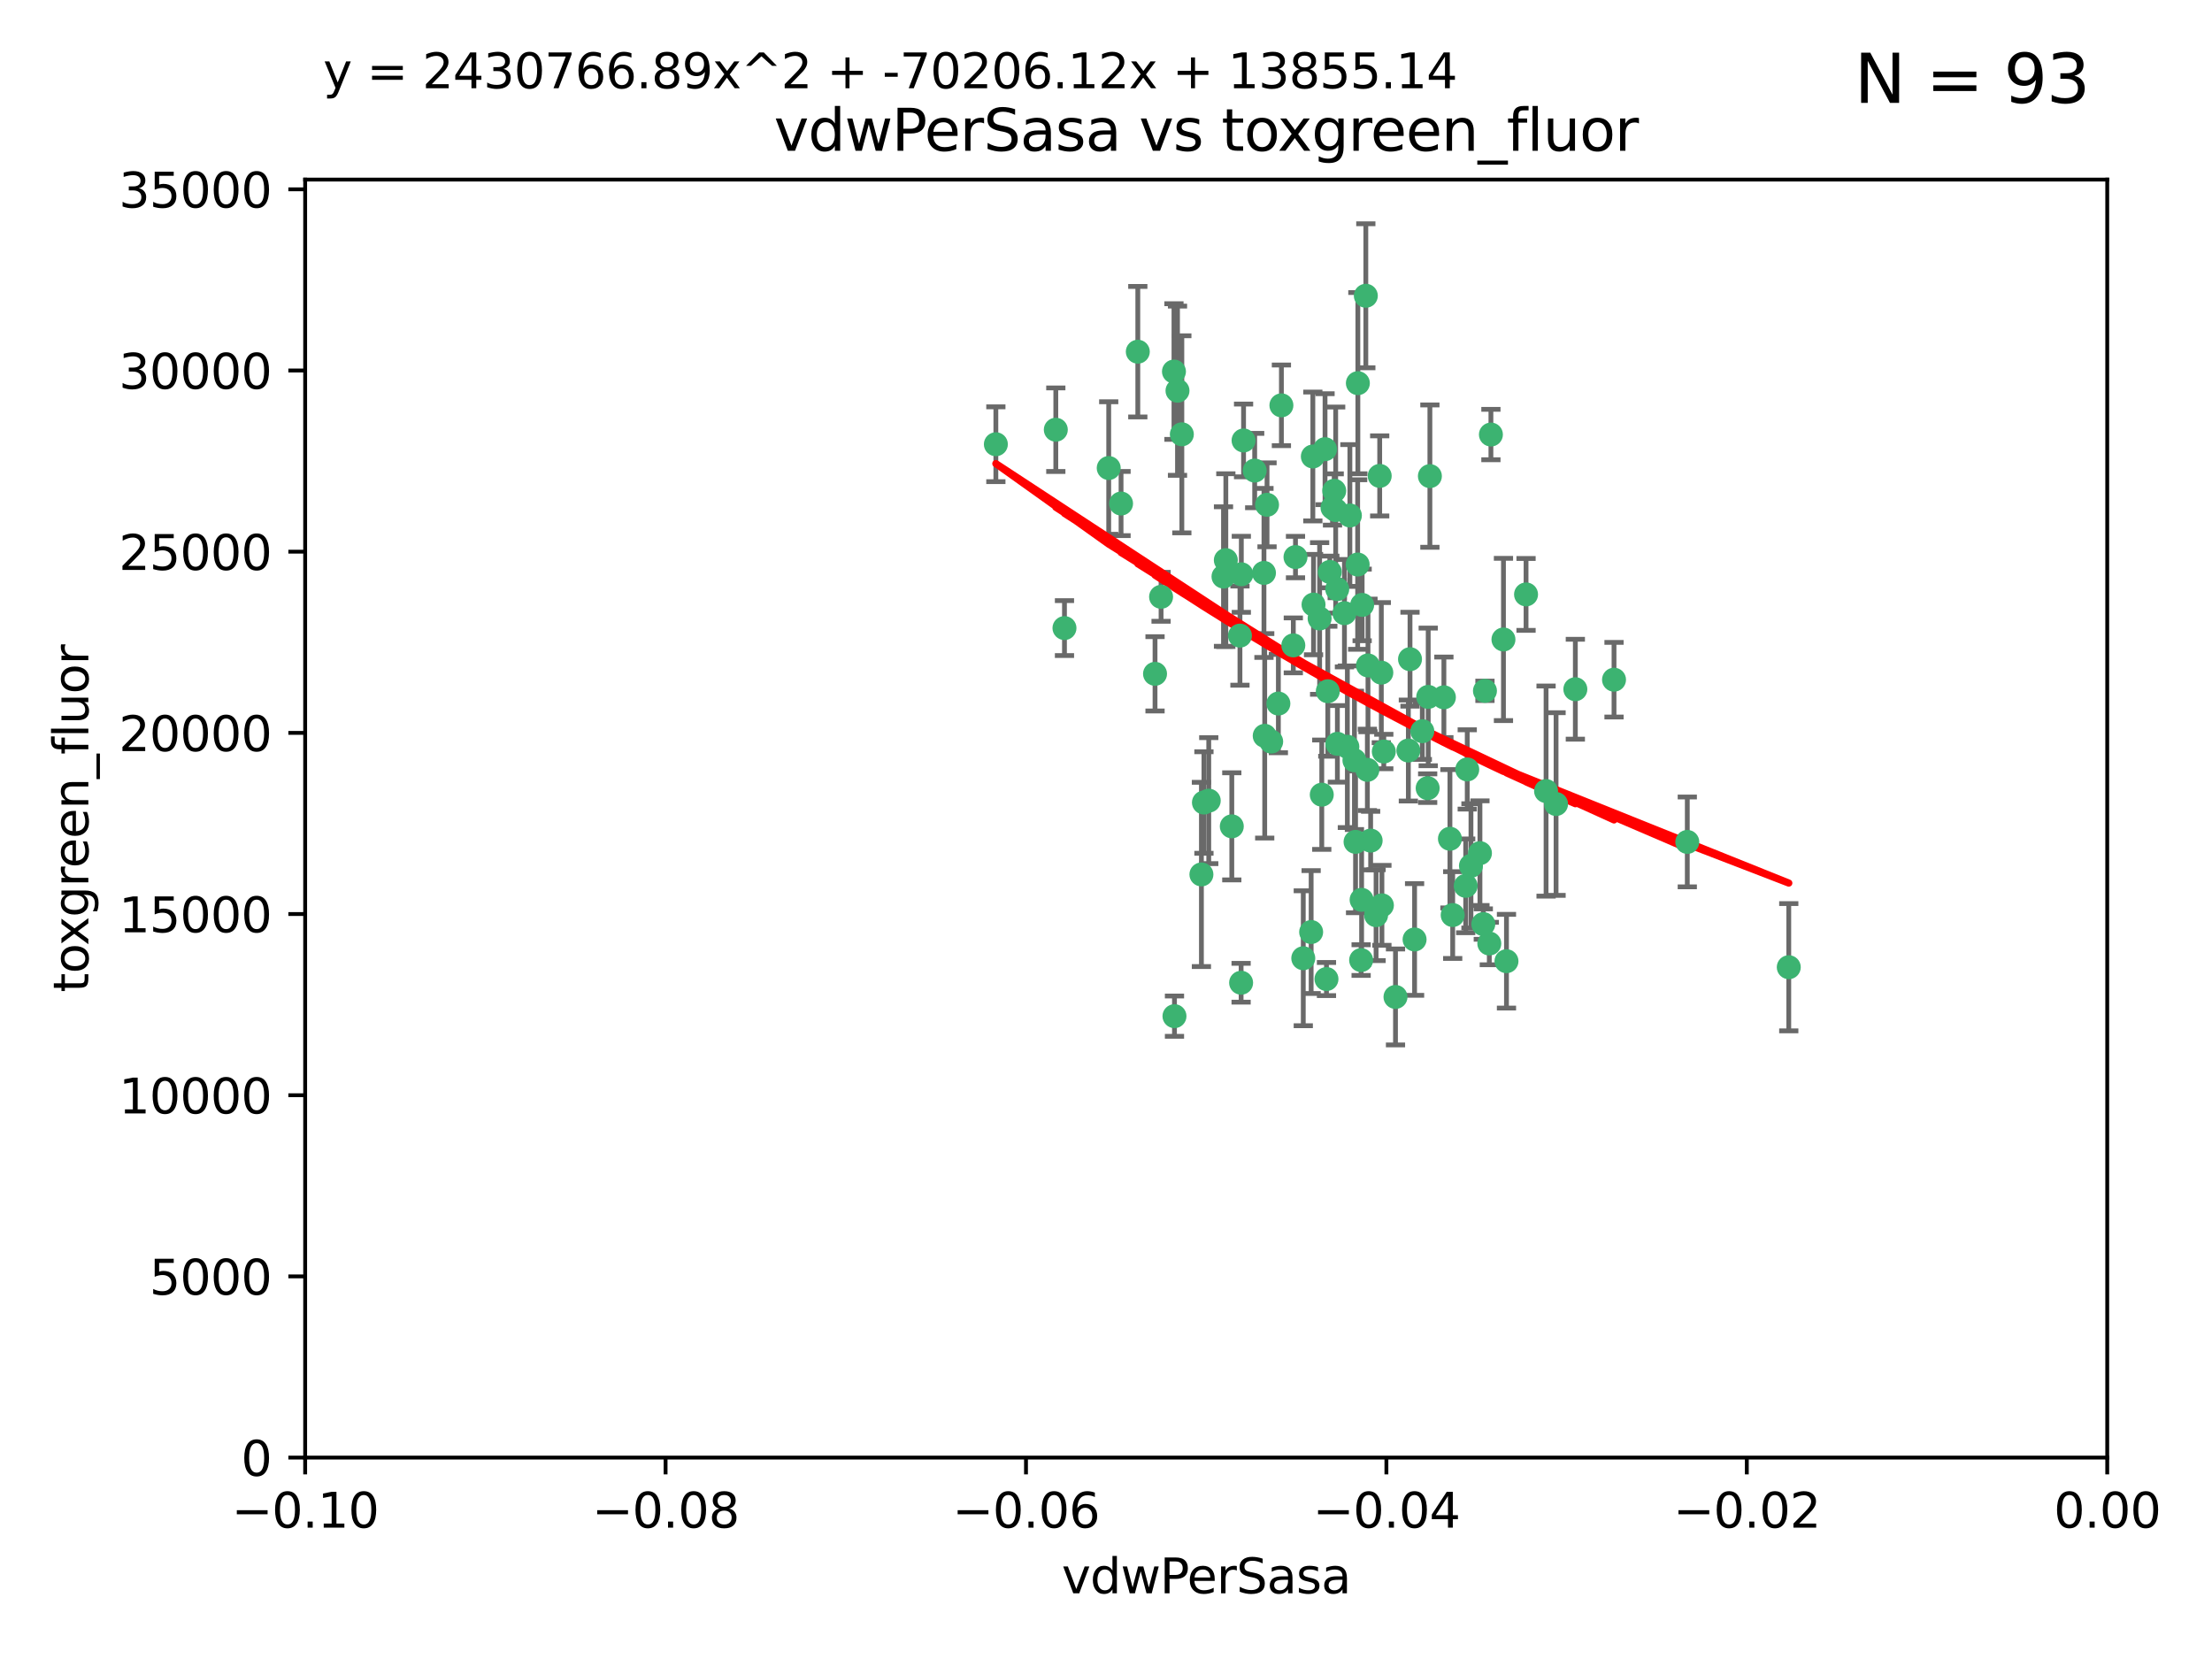 <?xml version="1.0" encoding="utf-8" standalone="no"?>
<!DOCTYPE svg PUBLIC "-//W3C//DTD SVG 1.1//EN"
  "http://www.w3.org/Graphics/SVG/1.1/DTD/svg11.dtd">
<svg xmlns:xlink="http://www.w3.org/1999/xlink" width="460.8pt" height="345.6pt" viewBox="0 0 460.8 345.6" xmlns="http://www.w3.org/2000/svg" version="1.1">
 <defs>
  <style type="text/css">*{stroke-linejoin: round; stroke-linecap: butt}</style>
 </defs>
 <g id="figure_1">
  <g id="patch_1">
   <path d="M 0 345.6 
L 460.8 345.6 
L 460.8 0 
L 0 0 
z
" style="fill: #ffffff"/>
  </g>
  <g id="axes_1">
   <g id="patch_2">
    <path d="M 63.571 303.64 
L 438.975 303.64 
L 438.975 37.411 
L 63.571 37.411 
z
" style="fill: #ffffff"/>
   </g>
   <g id="PathCollection_1">
    <defs>
     <path id="me29f1f4610" d="M 0 1.118 
C 0.297 1.118 0.581 1 0.791 0.791 
C 1 0.581 1.118 0.297 1.118 0 
C 1.118 -0.297 1 -0.581 0.791 -0.791 
C 0.581 -1 0.297 -1.118 0 -1.118 
C -0.297 -1.118 -0.581 -1 -0.791 -0.791 
C -1 -0.581 -1.118 -0.297 -1.118 0 
C -1.118 0.297 -1 0.581 -0.791 0.791 
C -0.581 1 -0.297 1.118 0 1.118 
z
" style="stroke: #3cb371"/>
    </defs>
    <g clip-path="url(#p4b6eda9ded)">
     <use xlink:href="#me29f1f4610" x="263.947" y="105.159" style="fill: #3cb371; stroke: #3cb371"/>
     <use xlink:href="#me29f1f4610" x="255.364" y="116.686" style="fill: #3cb371; stroke: #3cb371"/>
     <use xlink:href="#me29f1f4610" x="261.374" y="98.026" style="fill: #3cb371; stroke: #3cb371"/>
     <use xlink:href="#me29f1f4610" x="273.49" y="95.094" style="fill: #3cb371; stroke: #3cb371"/>
     <use xlink:href="#me29f1f4610" x="219.944" y="89.516" style="fill: #3cb371; stroke: #3cb371"/>
     <use xlink:href="#me29f1f4610" x="269.875" y="116.045" style="fill: #3cb371; stroke: #3cb371"/>
     <use xlink:href="#me29f1f4610" x="237.026" y="73.266" style="fill: #3cb371; stroke: #3cb371"/>
     <use xlink:href="#me29f1f4610" x="274.902" y="128.839" style="fill: #3cb371; stroke: #3cb371"/>
     <use xlink:href="#me29f1f4610" x="277.025" y="119.146" style="fill: #3cb371; stroke: #3cb371"/>
     <use xlink:href="#me29f1f4610" x="286.663" y="190.648" style="fill: #3cb371; stroke: #3cb371"/>
     <use xlink:href="#me29f1f4610" x="284.977" y="138.622" style="fill: #3cb371; stroke: #3cb371"/>
     <use xlink:href="#me29f1f4610" x="245.295" y="81.394" style="fill: #3cb371; stroke: #3cb371"/>
     <use xlink:href="#me29f1f4610" x="293.731" y="137.321" style="fill: #3cb371; stroke: #3cb371"/>
     <use xlink:href="#me29f1f4610" x="263.463" y="153.285" style="fill: #3cb371; stroke: #3cb371"/>
     <use xlink:href="#me29f1f4610" x="282.152" y="158.394" style="fill: #3cb371; stroke: #3cb371"/>
     <use xlink:href="#me29f1f4610" x="259.057" y="91.754" style="fill: #3cb371; stroke: #3cb371"/>
     <use xlink:href="#me29f1f4610" x="273.633" y="125.947" style="fill: #3cb371; stroke: #3cb371"/>
     <use xlink:href="#me29f1f4610" x="246.2" y="90.475" style="fill: #3cb371; stroke: #3cb371"/>
     <use xlink:href="#me29f1f4610" x="264.81" y="154.483" style="fill: #3cb371; stroke: #3cb371"/>
     <use xlink:href="#me29f1f4610" x="281.206" y="107.386" style="fill: #3cb371; stroke: #3cb371"/>
     <use xlink:href="#me29f1f4610" x="282.825" y="117.601" style="fill: #3cb371; stroke: #3cb371"/>
     <use xlink:href="#me29f1f4610" x="266.309" y="146.564" style="fill: #3cb371; stroke: #3cb371"/>
     <use xlink:href="#me29f1f4610" x="277.941" y="102.24" style="fill: #3cb371; stroke: #3cb371"/>
     <use xlink:href="#me29f1f4610" x="258.59" y="119.635" style="fill: #3cb371; stroke: #3cb371"/>
     <use xlink:href="#me29f1f4610" x="282.869" y="79.819" style="fill: #3cb371; stroke: #3cb371"/>
     <use xlink:href="#me29f1f4610" x="241.873" y="124.329" style="fill: #3cb371; stroke: #3cb371"/>
     <use xlink:href="#me29f1f4610" x="278.572" y="122.72" style="fill: #3cb371; stroke: #3cb371"/>
     <use xlink:href="#me29f1f4610" x="276.328" y="203.953" style="fill: #3cb371; stroke: #3cb371"/>
     <use xlink:href="#me29f1f4610" x="269.423" y="134.443" style="fill: #3cb371; stroke: #3cb371"/>
     <use xlink:href="#me29f1f4610" x="278.602" y="154.954" style="fill: #3cb371; stroke: #3cb371"/>
     <use xlink:href="#me29f1f4610" x="233.536" y="104.896" style="fill: #3cb371; stroke: #3cb371"/>
     <use xlink:href="#me29f1f4610" x="288.27" y="156.559" style="fill: #3cb371; stroke: #3cb371"/>
     <use xlink:href="#me29f1f4610" x="293.388" y="156.348" style="fill: #3cb371; stroke: #3cb371"/>
     <use xlink:href="#me29f1f4610" x="277.586" y="105.756" style="fill: #3cb371; stroke: #3cb371"/>
     <use xlink:href="#me29f1f4610" x="230.966" y="97.498" style="fill: #3cb371; stroke: #3cb371"/>
     <use xlink:href="#me29f1f4610" x="207.456" y="92.545" style="fill: #3cb371; stroke: #3cb371"/>
     <use xlink:href="#me29f1f4610" x="275.349" y="165.548" style="fill: #3cb371; stroke: #3cb371"/>
     <use xlink:href="#me29f1f4610" x="309.343" y="143.916" style="fill: #3cb371; stroke: #3cb371"/>
     <use xlink:href="#me29f1f4610" x="254.878" y="120.108" style="fill: #3cb371; stroke: #3cb371"/>
     <use xlink:href="#me29f1f4610" x="244.665" y="211.686" style="fill: #3cb371; stroke: #3cb371"/>
     <use xlink:href="#me29f1f4610" x="283.547" y="200.005" style="fill: #3cb371; stroke: #3cb371"/>
     <use xlink:href="#me29f1f4610" x="221.75" y="130.84" style="fill: #3cb371; stroke: #3cb371"/>
     <use xlink:href="#me29f1f4610" x="271.497" y="199.62" style="fill: #3cb371; stroke: #3cb371"/>
     <use xlink:href="#me29f1f4610" x="282.387" y="175.376" style="fill: #3cb371; stroke: #3cb371"/>
     <use xlink:href="#me29f1f4610" x="240.614" y="140.37" style="fill: #3cb371; stroke: #3cb371"/>
     <use xlink:href="#me29f1f4610" x="250.802" y="167.179" style="fill: #3cb371; stroke: #3cb371"/>
     <use xlink:href="#me29f1f4610" x="284.849" y="160.372" style="fill: #3cb371; stroke: #3cb371"/>
     <use xlink:href="#me29f1f4610" x="297.524" y="145.178" style="fill: #3cb371; stroke: #3cb371"/>
     <use xlink:href="#me29f1f4610" x="283.76" y="126.015" style="fill: #3cb371; stroke: #3cb371"/>
     <use xlink:href="#me29f1f4610" x="244.558" y="77.397" style="fill: #3cb371; stroke: #3cb371"/>
     <use xlink:href="#me29f1f4610" x="276.03" y="93.572" style="fill: #3cb371; stroke: #3cb371"/>
     <use xlink:href="#me29f1f4610" x="296.296" y="152.32" style="fill: #3cb371; stroke: #3cb371"/>
     <use xlink:href="#me29f1f4610" x="280.072" y="127.738" style="fill: #3cb371; stroke: #3cb371"/>
     <use xlink:href="#me29f1f4610" x="300.789" y="145.262" style="fill: #3cb371; stroke: #3cb371"/>
     <use xlink:href="#me29f1f4610" x="283.648" y="187.448" style="fill: #3cb371; stroke: #3cb371"/>
     <use xlink:href="#me29f1f4610" x="287.754" y="140.122" style="fill: #3cb371; stroke: #3cb371"/>
     <use xlink:href="#me29f1f4610" x="297.873" y="99.184" style="fill: #3cb371; stroke: #3cb371"/>
     <use xlink:href="#me29f1f4610" x="284.527" y="61.614" style="fill: #3cb371; stroke: #3cb371"/>
     <use xlink:href="#me29f1f4610" x="278.246" y="106.253" style="fill: #3cb371; stroke: #3cb371"/>
     <use xlink:href="#me29f1f4610" x="287.876" y="188.597" style="fill: #3cb371; stroke: #3cb371"/>
     <use xlink:href="#me29f1f4610" x="302.623" y="190.622" style="fill: #3cb371; stroke: #3cb371"/>
     <use xlink:href="#me29f1f4610" x="266.94" y="84.44" style="fill: #3cb371; stroke: #3cb371"/>
     <use xlink:href="#me29f1f4610" x="258.305" y="132.411" style="fill: #3cb371; stroke: #3cb371"/>
     <use xlink:href="#me29f1f4610" x="251.805" y="166.79" style="fill: #3cb371; stroke: #3cb371"/>
     <use xlink:href="#me29f1f4610" x="287.416" y="99.14" style="fill: #3cb371; stroke: #3cb371"/>
     <use xlink:href="#me29f1f4610" x="258.546" y="204.723" style="fill: #3cb371; stroke: #3cb371"/>
     <use xlink:href="#me29f1f4610" x="297.408" y="164.19" style="fill: #3cb371; stroke: #3cb371"/>
     <use xlink:href="#me29f1f4610" x="280.68" y="155.561" style="fill: #3cb371; stroke: #3cb371"/>
     <use xlink:href="#me29f1f4610" x="276.606" y="143.999" style="fill: #3cb371; stroke: #3cb371"/>
     <use xlink:href="#me29f1f4610" x="250.276" y="182.16" style="fill: #3cb371; stroke: #3cb371"/>
     <use xlink:href="#me29f1f4610" x="256.606" y="172.143" style="fill: #3cb371; stroke: #3cb371"/>
     <use xlink:href="#me29f1f4610" x="290.707" y="207.684" style="fill: #3cb371; stroke: #3cb371"/>
     <use xlink:href="#me29f1f4610" x="313.198" y="133.213" style="fill: #3cb371; stroke: #3cb371"/>
     <use xlink:href="#me29f1f4610" x="310.584" y="90.523" style="fill: #3cb371; stroke: #3cb371"/>
     <use xlink:href="#me29f1f4610" x="305.654" y="160.289" style="fill: #3cb371; stroke: #3cb371"/>
     <use xlink:href="#me29f1f4610" x="310.249" y="196.552" style="fill: #3cb371; stroke: #3cb371"/>
     <use xlink:href="#me29f1f4610" x="306.429" y="180.373" style="fill: #3cb371; stroke: #3cb371"/>
     <use xlink:href="#me29f1f4610" x="263.306" y="119.349" style="fill: #3cb371; stroke: #3cb371"/>
     <use xlink:href="#me29f1f4610" x="308.3" y="177.728" style="fill: #3cb371; stroke: #3cb371"/>
     <use xlink:href="#me29f1f4610" x="294.683" y="195.709" style="fill: #3cb371; stroke: #3cb371"/>
     <use xlink:href="#me29f1f4610" x="302.048" y="174.728" style="fill: #3cb371; stroke: #3cb371"/>
     <use xlink:href="#me29f1f4610" x="336.23" y="141.593" style="fill: #3cb371; stroke: #3cb371"/>
     <use xlink:href="#me29f1f4610" x="285.529" y="175.112" style="fill: #3cb371; stroke: #3cb371"/>
     <use xlink:href="#me29f1f4610" x="273.135" y="194.16" style="fill: #3cb371; stroke: #3cb371"/>
     <use xlink:href="#me29f1f4610" x="308.999" y="192.502" style="fill: #3cb371; stroke: #3cb371"/>
     <use xlink:href="#me29f1f4610" x="322.074" y="164.794" style="fill: #3cb371; stroke: #3cb371"/>
     <use xlink:href="#me29f1f4610" x="328.173" y="143.576" style="fill: #3cb371; stroke: #3cb371"/>
     <use xlink:href="#me29f1f4610" x="313.826" y="200.236" style="fill: #3cb371; stroke: #3cb371"/>
     <use xlink:href="#me29f1f4610" x="324.157" y="167.495" style="fill: #3cb371; stroke: #3cb371"/>
     <use xlink:href="#me29f1f4610" x="317.903" y="123.828" style="fill: #3cb371; stroke: #3cb371"/>
     <use xlink:href="#me29f1f4610" x="372.634" y="201.488" style="fill: #3cb371; stroke: #3cb371"/>
     <use xlink:href="#me29f1f4610" x="305.333" y="184.534" style="fill: #3cb371; stroke: #3cb371"/>
     <use xlink:href="#me29f1f4610" x="351.494" y="175.388" style="fill: #3cb371; stroke: #3cb371"/>
    </g>
   </g>
   <g id="matplotlib.axis_1">
    <g id="xtick_1">
     <g id="line2d_1">
      <defs>
       <path id="mafb9906ca4" d="M 0 0 
L 0 3.5 
" style="stroke: #000000; stroke-width: 0.8"/>
      </defs>
      <g>
       <use xlink:href="#mafb9906ca4" x="63.571" y="303.64" style="stroke: #000000; stroke-width: 0.8"/>
      </g>
     </g>
     <g id="text_1">
      <!-- −0.10 -->
      <g transform="translate(48.249 318.238)scale(0.1 -0.1)">
       <defs>
        <path id="DejaVuSans-2212" d="M 678 2272 
L 4684 2272 
L 4684 1741 
L 678 1741 
L 678 2272 
z
" transform="scale(0.016)"/>
        <path id="DejaVuSans-30" d="M 2034 4250 
Q 1547 4250 1301 3770 
Q 1056 3291 1056 2328 
Q 1056 1369 1301 889 
Q 1547 409 2034 409 
Q 2525 409 2770 889 
Q 3016 1369 3016 2328 
Q 3016 3291 2770 3770 
Q 2525 4250 2034 4250 
z
M 2034 4750 
Q 2819 4750 3233 4129 
Q 3647 3509 3647 2328 
Q 3647 1150 3233 529 
Q 2819 -91 2034 -91 
Q 1250 -91 836 529 
Q 422 1150 422 2328 
Q 422 3509 836 4129 
Q 1250 4750 2034 4750 
z
" transform="scale(0.016)"/>
        <path id="DejaVuSans-2e" d="M 684 794 
L 1344 794 
L 1344 0 
L 684 0 
L 684 794 
z
" transform="scale(0.016)"/>
        <path id="DejaVuSans-31" d="M 794 531 
L 1825 531 
L 1825 4091 
L 703 3866 
L 703 4441 
L 1819 4666 
L 2450 4666 
L 2450 531 
L 3481 531 
L 3481 0 
L 794 0 
L 794 531 
z
" transform="scale(0.016)"/>
       </defs>
       <use xlink:href="#DejaVuSans-2212"/>
       <use xlink:href="#DejaVuSans-30" x="83.789"/>
       <use xlink:href="#DejaVuSans-2e" x="147.412"/>
       <use xlink:href="#DejaVuSans-31" x="179.199"/>
       <use xlink:href="#DejaVuSans-30" x="242.822"/>
      </g>
     </g>
    </g>
    <g id="xtick_2">
     <g id="line2d_2">
      <g>
       <use xlink:href="#mafb9906ca4" x="138.652" y="303.64" style="stroke: #000000; stroke-width: 0.8"/>
      </g>
     </g>
     <g id="text_2">
      <!-- −0.08 -->
      <g transform="translate(123.329 318.238)scale(0.1 -0.1)">
       <defs>
        <path id="DejaVuSans-38" d="M 2034 2216 
Q 1584 2216 1326 1975 
Q 1069 1734 1069 1313 
Q 1069 891 1326 650 
Q 1584 409 2034 409 
Q 2484 409 2743 651 
Q 3003 894 3003 1313 
Q 3003 1734 2745 1975 
Q 2488 2216 2034 2216 
z
M 1403 2484 
Q 997 2584 770 2862 
Q 544 3141 544 3541 
Q 544 4100 942 4425 
Q 1341 4750 2034 4750 
Q 2731 4750 3128 4425 
Q 3525 4100 3525 3541 
Q 3525 3141 3298 2862 
Q 3072 2584 2669 2484 
Q 3125 2378 3379 2068 
Q 3634 1759 3634 1313 
Q 3634 634 3220 271 
Q 2806 -91 2034 -91 
Q 1263 -91 848 271 
Q 434 634 434 1313 
Q 434 1759 690 2068 
Q 947 2378 1403 2484 
z
M 1172 3481 
Q 1172 3119 1398 2916 
Q 1625 2713 2034 2713 
Q 2441 2713 2670 2916 
Q 2900 3119 2900 3481 
Q 2900 3844 2670 4047 
Q 2441 4250 2034 4250 
Q 1625 4250 1398 4047 
Q 1172 3844 1172 3481 
z
" transform="scale(0.016)"/>
       </defs>
       <use xlink:href="#DejaVuSans-2212"/>
       <use xlink:href="#DejaVuSans-30" x="83.789"/>
       <use xlink:href="#DejaVuSans-2e" x="147.412"/>
       <use xlink:href="#DejaVuSans-30" x="179.199"/>
       <use xlink:href="#DejaVuSans-38" x="242.822"/>
      </g>
     </g>
    </g>
    <g id="xtick_3">
     <g id="line2d_3">
      <g>
       <use xlink:href="#mafb9906ca4" x="213.733" y="303.64" style="stroke: #000000; stroke-width: 0.8"/>
      </g>
     </g>
     <g id="text_3">
      <!-- −0.06 -->
      <g transform="translate(198.41 318.238)scale(0.1 -0.1)">
       <defs>
        <path id="DejaVuSans-36" d="M 2113 2584 
Q 1688 2584 1439 2293 
Q 1191 2003 1191 1497 
Q 1191 994 1439 701 
Q 1688 409 2113 409 
Q 2538 409 2786 701 
Q 3034 994 3034 1497 
Q 3034 2003 2786 2293 
Q 2538 2584 2113 2584 
z
M 3366 4563 
L 3366 3988 
Q 3128 4100 2886 4159 
Q 2644 4219 2406 4219 
Q 1781 4219 1451 3797 
Q 1122 3375 1075 2522 
Q 1259 2794 1537 2939 
Q 1816 3084 2150 3084 
Q 2853 3084 3261 2657 
Q 3669 2231 3669 1497 
Q 3669 778 3244 343 
Q 2819 -91 2113 -91 
Q 1303 -91 875 529 
Q 447 1150 447 2328 
Q 447 3434 972 4092 
Q 1497 4750 2381 4750 
Q 2619 4750 2861 4703 
Q 3103 4656 3366 4563 
z
" transform="scale(0.016)"/>
       </defs>
       <use xlink:href="#DejaVuSans-2212"/>
       <use xlink:href="#DejaVuSans-30" x="83.789"/>
       <use xlink:href="#DejaVuSans-2e" x="147.412"/>
       <use xlink:href="#DejaVuSans-30" x="179.199"/>
       <use xlink:href="#DejaVuSans-36" x="242.822"/>
      </g>
     </g>
    </g>
    <g id="xtick_4">
     <g id="line2d_4">
      <g>
       <use xlink:href="#mafb9906ca4" x="288.813" y="303.64" style="stroke: #000000; stroke-width: 0.8"/>
      </g>
     </g>
     <g id="text_4">
      <!-- −0.04 -->
      <g transform="translate(273.491 318.238)scale(0.1 -0.1)">
       <defs>
        <path id="DejaVuSans-34" d="M 2419 4116 
L 825 1625 
L 2419 1625 
L 2419 4116 
z
M 2253 4666 
L 3047 4666 
L 3047 1625 
L 3713 1625 
L 3713 1100 
L 3047 1100 
L 3047 0 
L 2419 0 
L 2419 1100 
L 313 1100 
L 313 1709 
L 2253 4666 
z
" transform="scale(0.016)"/>
       </defs>
       <use xlink:href="#DejaVuSans-2212"/>
       <use xlink:href="#DejaVuSans-30" x="83.789"/>
       <use xlink:href="#DejaVuSans-2e" x="147.412"/>
       <use xlink:href="#DejaVuSans-30" x="179.199"/>
       <use xlink:href="#DejaVuSans-34" x="242.822"/>
      </g>
     </g>
    </g>
    <g id="xtick_5">
     <g id="line2d_5">
      <g>
       <use xlink:href="#mafb9906ca4" x="363.894" y="303.64" style="stroke: #000000; stroke-width: 0.8"/>
      </g>
     </g>
     <g id="text_5">
      <!-- −0.02 -->
      <g transform="translate(348.572 318.238)scale(0.1 -0.1)">
       <defs>
        <path id="DejaVuSans-32" d="M 1228 531 
L 3431 531 
L 3431 0 
L 469 0 
L 469 531 
Q 828 903 1448 1529 
Q 2069 2156 2228 2338 
Q 2531 2678 2651 2914 
Q 2772 3150 2772 3378 
Q 2772 3750 2511 3984 
Q 2250 4219 1831 4219 
Q 1534 4219 1204 4116 
Q 875 4013 500 3803 
L 500 4441 
Q 881 4594 1212 4672 
Q 1544 4750 1819 4750 
Q 2544 4750 2975 4387 
Q 3406 4025 3406 3419 
Q 3406 3131 3298 2873 
Q 3191 2616 2906 2266 
Q 2828 2175 2409 1742 
Q 1991 1309 1228 531 
z
" transform="scale(0.016)"/>
       </defs>
       <use xlink:href="#DejaVuSans-2212"/>
       <use xlink:href="#DejaVuSans-30" x="83.789"/>
       <use xlink:href="#DejaVuSans-2e" x="147.412"/>
       <use xlink:href="#DejaVuSans-30" x="179.199"/>
       <use xlink:href="#DejaVuSans-32" x="242.822"/>
      </g>
     </g>
    </g>
    <g id="xtick_6">
     <g id="line2d_6">
      <g>
       <use xlink:href="#mafb9906ca4" x="438.975" y="303.64" style="stroke: #000000; stroke-width: 0.8"/>
      </g>
     </g>
     <g id="text_6">
      <!-- 0.00 -->
      <g transform="translate(427.842 318.238)scale(0.1 -0.1)">
       <use xlink:href="#DejaVuSans-30"/>
       <use xlink:href="#DejaVuSans-2e" x="63.623"/>
       <use xlink:href="#DejaVuSans-30" x="95.41"/>
       <use xlink:href="#DejaVuSans-30" x="159.033"/>
      </g>
     </g>
    </g>
    <g id="text_7">
     <!-- vdwPerSasa -->
     <g transform="translate(221.178 331.917)scale(0.1 -0.1)">
      <defs>
       <path id="DejaVuSans-76" d="M 191 3500 
L 800 3500 
L 1894 563 
L 2988 3500 
L 3597 3500 
L 2284 0 
L 1503 0 
L 191 3500 
z
" transform="scale(0.016)"/>
       <path id="DejaVuSans-64" d="M 2906 2969 
L 2906 4863 
L 3481 4863 
L 3481 0 
L 2906 0 
L 2906 525 
Q 2725 213 2448 61 
Q 2172 -91 1784 -91 
Q 1150 -91 751 415 
Q 353 922 353 1747 
Q 353 2572 751 3078 
Q 1150 3584 1784 3584 
Q 2172 3584 2448 3432 
Q 2725 3281 2906 2969 
z
M 947 1747 
Q 947 1113 1208 752 
Q 1469 391 1925 391 
Q 2381 391 2643 752 
Q 2906 1113 2906 1747 
Q 2906 2381 2643 2742 
Q 2381 3103 1925 3103 
Q 1469 3103 1208 2742 
Q 947 2381 947 1747 
z
" transform="scale(0.016)"/>
       <path id="DejaVuSans-77" d="M 269 3500 
L 844 3500 
L 1563 769 
L 2278 3500 
L 2956 3500 
L 3675 769 
L 4391 3500 
L 4966 3500 
L 4050 0 
L 3372 0 
L 2619 2869 
L 1863 0 
L 1184 0 
L 269 3500 
z
" transform="scale(0.016)"/>
       <path id="DejaVuSans-50" d="M 1259 4147 
L 1259 2394 
L 2053 2394 
Q 2494 2394 2734 2622 
Q 2975 2850 2975 3272 
Q 2975 3691 2734 3919 
Q 2494 4147 2053 4147 
L 1259 4147 
z
M 628 4666 
L 2053 4666 
Q 2838 4666 3239 4311 
Q 3641 3956 3641 3272 
Q 3641 2581 3239 2228 
Q 2838 1875 2053 1875 
L 1259 1875 
L 1259 0 
L 628 0 
L 628 4666 
z
" transform="scale(0.016)"/>
       <path id="DejaVuSans-65" d="M 3597 1894 
L 3597 1613 
L 953 1613 
Q 991 1019 1311 708 
Q 1631 397 2203 397 
Q 2534 397 2845 478 
Q 3156 559 3463 722 
L 3463 178 
Q 3153 47 2828 -22 
Q 2503 -91 2169 -91 
Q 1331 -91 842 396 
Q 353 884 353 1716 
Q 353 2575 817 3079 
Q 1281 3584 2069 3584 
Q 2775 3584 3186 3129 
Q 3597 2675 3597 1894 
z
M 3022 2063 
Q 3016 2534 2758 2815 
Q 2500 3097 2075 3097 
Q 1594 3097 1305 2825 
Q 1016 2553 972 2059 
L 3022 2063 
z
" transform="scale(0.016)"/>
       <path id="DejaVuSans-72" d="M 2631 2963 
Q 2534 3019 2420 3045 
Q 2306 3072 2169 3072 
Q 1681 3072 1420 2755 
Q 1159 2438 1159 1844 
L 1159 0 
L 581 0 
L 581 3500 
L 1159 3500 
L 1159 2956 
Q 1341 3275 1631 3429 
Q 1922 3584 2338 3584 
Q 2397 3584 2469 3576 
Q 2541 3569 2628 3553 
L 2631 2963 
z
" transform="scale(0.016)"/>
       <path id="DejaVuSans-53" d="M 3425 4513 
L 3425 3897 
Q 3066 4069 2747 4153 
Q 2428 4238 2131 4238 
Q 1616 4238 1336 4038 
Q 1056 3838 1056 3469 
Q 1056 3159 1242 3001 
Q 1428 2844 1947 2747 
L 2328 2669 
Q 3034 2534 3370 2195 
Q 3706 1856 3706 1288 
Q 3706 609 3251 259 
Q 2797 -91 1919 -91 
Q 1588 -91 1214 -16 
Q 841 59 441 206 
L 441 856 
Q 825 641 1194 531 
Q 1563 422 1919 422 
Q 2459 422 2753 634 
Q 3047 847 3047 1241 
Q 3047 1584 2836 1778 
Q 2625 1972 2144 2069 
L 1759 2144 
Q 1053 2284 737 2584 
Q 422 2884 422 3419 
Q 422 4038 858 4394 
Q 1294 4750 2059 4750 
Q 2388 4750 2728 4690 
Q 3069 4631 3425 4513 
z
" transform="scale(0.016)"/>
       <path id="DejaVuSans-61" d="M 2194 1759 
Q 1497 1759 1228 1600 
Q 959 1441 959 1056 
Q 959 750 1161 570 
Q 1363 391 1709 391 
Q 2188 391 2477 730 
Q 2766 1069 2766 1631 
L 2766 1759 
L 2194 1759 
z
M 3341 1997 
L 3341 0 
L 2766 0 
L 2766 531 
Q 2569 213 2275 61 
Q 1981 -91 1556 -91 
Q 1019 -91 701 211 
Q 384 513 384 1019 
Q 384 1609 779 1909 
Q 1175 2209 1959 2209 
L 2766 2209 
L 2766 2266 
Q 2766 2663 2505 2880 
Q 2244 3097 1772 3097 
Q 1472 3097 1187 3025 
Q 903 2953 641 2809 
L 641 3341 
Q 956 3463 1253 3523 
Q 1550 3584 1831 3584 
Q 2591 3584 2966 3190 
Q 3341 2797 3341 1997 
z
" transform="scale(0.016)"/>
       <path id="DejaVuSans-73" d="M 2834 3397 
L 2834 2853 
Q 2591 2978 2328 3040 
Q 2066 3103 1784 3103 
Q 1356 3103 1142 2972 
Q 928 2841 928 2578 
Q 928 2378 1081 2264 
Q 1234 2150 1697 2047 
L 1894 2003 
Q 2506 1872 2764 1633 
Q 3022 1394 3022 966 
Q 3022 478 2636 193 
Q 2250 -91 1575 -91 
Q 1294 -91 989 -36 
Q 684 19 347 128 
L 347 722 
Q 666 556 975 473 
Q 1284 391 1588 391 
Q 1994 391 2212 530 
Q 2431 669 2431 922 
Q 2431 1156 2273 1281 
Q 2116 1406 1581 1522 
L 1381 1569 
Q 847 1681 609 1914 
Q 372 2147 372 2553 
Q 372 3047 722 3315 
Q 1072 3584 1716 3584 
Q 2034 3584 2315 3537 
Q 2597 3491 2834 3397 
z
" transform="scale(0.016)"/>
      </defs>
      <use xlink:href="#DejaVuSans-76"/>
      <use xlink:href="#DejaVuSans-64" x="59.18"/>
      <use xlink:href="#DejaVuSans-77" x="122.656"/>
      <use xlink:href="#DejaVuSans-50" x="204.443"/>
      <use xlink:href="#DejaVuSans-65" x="261.121"/>
      <use xlink:href="#DejaVuSans-72" x="322.645"/>
      <use xlink:href="#DejaVuSans-53" x="363.758"/>
      <use xlink:href="#DejaVuSans-61" x="427.234"/>
      <use xlink:href="#DejaVuSans-73" x="488.514"/>
      <use xlink:href="#DejaVuSans-61" x="540.613"/>
     </g>
    </g>
   </g>
   <g id="matplotlib.axis_2">
    <g id="ytick_1">
     <g id="line2d_7">
      <defs>
       <path id="md788406ba4" d="M 0 0 
L -3.5 0 
" style="stroke: #000000; stroke-width: 0.8"/>
      </defs>
      <g>
       <use xlink:href="#md788406ba4" x="63.571" y="303.64" style="stroke: #000000; stroke-width: 0.8"/>
      </g>
     </g>
     <g id="text_8">
      <!-- 0 -->
      <g transform="translate(50.209 307.439)scale(0.1 -0.1)">
       <use xlink:href="#DejaVuSans-30"/>
      </g>
     </g>
    </g>
    <g id="ytick_2">
     <g id="line2d_8">
      <g>
       <use xlink:href="#md788406ba4" x="63.571" y="265.897" style="stroke: #000000; stroke-width: 0.8"/>
      </g>
     </g>
     <g id="text_9">
      <!-- 5000 -->
      <g transform="translate(31.121 269.696)scale(0.1 -0.1)">
       <defs>
        <path id="DejaVuSans-35" d="M 691 4666 
L 3169 4666 
L 3169 4134 
L 1269 4134 
L 1269 2991 
Q 1406 3038 1543 3061 
Q 1681 3084 1819 3084 
Q 2600 3084 3056 2656 
Q 3513 2228 3513 1497 
Q 3513 744 3044 326 
Q 2575 -91 1722 -91 
Q 1428 -91 1123 -41 
Q 819 9 494 109 
L 494 744 
Q 775 591 1075 516 
Q 1375 441 1709 441 
Q 2250 441 2565 725 
Q 2881 1009 2881 1497 
Q 2881 1984 2565 2268 
Q 2250 2553 1709 2553 
Q 1456 2553 1204 2497 
Q 953 2441 691 2322 
L 691 4666 
z
" transform="scale(0.016)"/>
       </defs>
       <use xlink:href="#DejaVuSans-35"/>
       <use xlink:href="#DejaVuSans-30" x="63.623"/>
       <use xlink:href="#DejaVuSans-30" x="127.246"/>
       <use xlink:href="#DejaVuSans-30" x="190.869"/>
      </g>
     </g>
    </g>
    <g id="ytick_3">
     <g id="line2d_9">
      <g>
       <use xlink:href="#md788406ba4" x="63.571" y="228.154" style="stroke: #000000; stroke-width: 0.8"/>
      </g>
     </g>
     <g id="text_10">
      <!-- 10000 -->
      <g transform="translate(24.759 231.953)scale(0.1 -0.1)">
       <use xlink:href="#DejaVuSans-31"/>
       <use xlink:href="#DejaVuSans-30" x="63.623"/>
       <use xlink:href="#DejaVuSans-30" x="127.246"/>
       <use xlink:href="#DejaVuSans-30" x="190.869"/>
       <use xlink:href="#DejaVuSans-30" x="254.492"/>
      </g>
     </g>
    </g>
    <g id="ytick_4">
     <g id="line2d_10">
      <g>
       <use xlink:href="#md788406ba4" x="63.571" y="190.411" style="stroke: #000000; stroke-width: 0.8"/>
      </g>
     </g>
     <g id="text_11">
      <!-- 15000 -->
      <g transform="translate(24.759 194.21)scale(0.1 -0.1)">
       <use xlink:href="#DejaVuSans-31"/>
       <use xlink:href="#DejaVuSans-35" x="63.623"/>
       <use xlink:href="#DejaVuSans-30" x="127.246"/>
       <use xlink:href="#DejaVuSans-30" x="190.869"/>
       <use xlink:href="#DejaVuSans-30" x="254.492"/>
      </g>
     </g>
    </g>
    <g id="ytick_5">
     <g id="line2d_11">
      <g>
       <use xlink:href="#md788406ba4" x="63.571" y="152.668" style="stroke: #000000; stroke-width: 0.8"/>
      </g>
     </g>
     <g id="text_12">
      <!-- 20000 -->
      <g transform="translate(24.759 156.467)scale(0.1 -0.1)">
       <use xlink:href="#DejaVuSans-32"/>
       <use xlink:href="#DejaVuSans-30" x="63.623"/>
       <use xlink:href="#DejaVuSans-30" x="127.246"/>
       <use xlink:href="#DejaVuSans-30" x="190.869"/>
       <use xlink:href="#DejaVuSans-30" x="254.492"/>
      </g>
     </g>
    </g>
    <g id="ytick_6">
     <g id="line2d_12">
      <g>
       <use xlink:href="#md788406ba4" x="63.571" y="114.925" style="stroke: #000000; stroke-width: 0.8"/>
      </g>
     </g>
     <g id="text_13">
      <!-- 25000 -->
      <g transform="translate(24.759 118.724)scale(0.1 -0.1)">
       <use xlink:href="#DejaVuSans-32"/>
       <use xlink:href="#DejaVuSans-35" x="63.623"/>
       <use xlink:href="#DejaVuSans-30" x="127.246"/>
       <use xlink:href="#DejaVuSans-30" x="190.869"/>
       <use xlink:href="#DejaVuSans-30" x="254.492"/>
      </g>
     </g>
    </g>
    <g id="ytick_7">
     <g id="line2d_13">
      <g>
       <use xlink:href="#md788406ba4" x="63.571" y="77.181" style="stroke: #000000; stroke-width: 0.8"/>
      </g>
     </g>
     <g id="text_14">
      <!-- 30000 -->
      <g transform="translate(24.759 80.981)scale(0.1 -0.1)">
       <defs>
        <path id="DejaVuSans-33" d="M 2597 2516 
Q 3050 2419 3304 2112 
Q 3559 1806 3559 1356 
Q 3559 666 3084 287 
Q 2609 -91 1734 -91 
Q 1441 -91 1130 -33 
Q 819 25 488 141 
L 488 750 
Q 750 597 1062 519 
Q 1375 441 1716 441 
Q 2309 441 2620 675 
Q 2931 909 2931 1356 
Q 2931 1769 2642 2001 
Q 2353 2234 1838 2234 
L 1294 2234 
L 1294 2753 
L 1863 2753 
Q 2328 2753 2575 2939 
Q 2822 3125 2822 3475 
Q 2822 3834 2567 4026 
Q 2313 4219 1838 4219 
Q 1578 4219 1281 4162 
Q 984 4106 628 3988 
L 628 4550 
Q 988 4650 1302 4700 
Q 1616 4750 1894 4750 
Q 2613 4750 3031 4423 
Q 3450 4097 3450 3541 
Q 3450 3153 3228 2886 
Q 3006 2619 2597 2516 
z
" transform="scale(0.016)"/>
       </defs>
       <use xlink:href="#DejaVuSans-33"/>
       <use xlink:href="#DejaVuSans-30" x="63.623"/>
       <use xlink:href="#DejaVuSans-30" x="127.246"/>
       <use xlink:href="#DejaVuSans-30" x="190.869"/>
       <use xlink:href="#DejaVuSans-30" x="254.492"/>
      </g>
     </g>
    </g>
    <g id="ytick_8">
     <g id="line2d_14">
      <g>
       <use xlink:href="#md788406ba4" x="63.571" y="39.438" style="stroke: #000000; stroke-width: 0.8"/>
      </g>
     </g>
     <g id="text_15">
      <!-- 35000 -->
      <g transform="translate(24.759 43.238)scale(0.1 -0.1)">
       <use xlink:href="#DejaVuSans-33"/>
       <use xlink:href="#DejaVuSans-35" x="63.623"/>
       <use xlink:href="#DejaVuSans-30" x="127.246"/>
       <use xlink:href="#DejaVuSans-30" x="190.869"/>
       <use xlink:href="#DejaVuSans-30" x="254.492"/>
      </g>
     </g>
    </g>
    <g id="text_16">
     <!-- toxgreen_fluor -->
     <g transform="translate(18.401 206.72)rotate(-90)scale(0.1 -0.1)">
      <defs>
       <path id="DejaVuSans-74" d="M 1172 4494 
L 1172 3500 
L 2356 3500 
L 2356 3053 
L 1172 3053 
L 1172 1153 
Q 1172 725 1289 603 
Q 1406 481 1766 481 
L 2356 481 
L 2356 0 
L 1766 0 
Q 1100 0 847 248 
Q 594 497 594 1153 
L 594 3053 
L 172 3053 
L 172 3500 
L 594 3500 
L 594 4494 
L 1172 4494 
z
" transform="scale(0.016)"/>
       <path id="DejaVuSans-6f" d="M 1959 3097 
Q 1497 3097 1228 2736 
Q 959 2375 959 1747 
Q 959 1119 1226 758 
Q 1494 397 1959 397 
Q 2419 397 2687 759 
Q 2956 1122 2956 1747 
Q 2956 2369 2687 2733 
Q 2419 3097 1959 3097 
z
M 1959 3584 
Q 2709 3584 3137 3096 
Q 3566 2609 3566 1747 
Q 3566 888 3137 398 
Q 2709 -91 1959 -91 
Q 1206 -91 779 398 
Q 353 888 353 1747 
Q 353 2609 779 3096 
Q 1206 3584 1959 3584 
z
" transform="scale(0.016)"/>
       <path id="DejaVuSans-78" d="M 3513 3500 
L 2247 1797 
L 3578 0 
L 2900 0 
L 1881 1375 
L 863 0 
L 184 0 
L 1544 1831 
L 300 3500 
L 978 3500 
L 1906 2253 
L 2834 3500 
L 3513 3500 
z
" transform="scale(0.016)"/>
       <path id="DejaVuSans-67" d="M 2906 1791 
Q 2906 2416 2648 2759 
Q 2391 3103 1925 3103 
Q 1463 3103 1205 2759 
Q 947 2416 947 1791 
Q 947 1169 1205 825 
Q 1463 481 1925 481 
Q 2391 481 2648 825 
Q 2906 1169 2906 1791 
z
M 3481 434 
Q 3481 -459 3084 -895 
Q 2688 -1331 1869 -1331 
Q 1566 -1331 1297 -1286 
Q 1028 -1241 775 -1147 
L 775 -588 
Q 1028 -725 1275 -790 
Q 1522 -856 1778 -856 
Q 2344 -856 2625 -561 
Q 2906 -266 2906 331 
L 2906 616 
Q 2728 306 2450 153 
Q 2172 0 1784 0 
Q 1141 0 747 490 
Q 353 981 353 1791 
Q 353 2603 747 3093 
Q 1141 3584 1784 3584 
Q 2172 3584 2450 3431 
Q 2728 3278 2906 2969 
L 2906 3500 
L 3481 3500 
L 3481 434 
z
" transform="scale(0.016)"/>
       <path id="DejaVuSans-6e" d="M 3513 2113 
L 3513 0 
L 2938 0 
L 2938 2094 
Q 2938 2591 2744 2837 
Q 2550 3084 2163 3084 
Q 1697 3084 1428 2787 
Q 1159 2491 1159 1978 
L 1159 0 
L 581 0 
L 581 3500 
L 1159 3500 
L 1159 2956 
Q 1366 3272 1645 3428 
Q 1925 3584 2291 3584 
Q 2894 3584 3203 3211 
Q 3513 2838 3513 2113 
z
" transform="scale(0.016)"/>
       <path id="DejaVuSans-5f" d="M 3263 -1063 
L 3263 -1509 
L -63 -1509 
L -63 -1063 
L 3263 -1063 
z
" transform="scale(0.016)"/>
       <path id="DejaVuSans-66" d="M 2375 4863 
L 2375 4384 
L 1825 4384 
Q 1516 4384 1395 4259 
Q 1275 4134 1275 3809 
L 1275 3500 
L 2222 3500 
L 2222 3053 
L 1275 3053 
L 1275 0 
L 697 0 
L 697 3053 
L 147 3053 
L 147 3500 
L 697 3500 
L 697 3744 
Q 697 4328 969 4595 
Q 1241 4863 1831 4863 
L 2375 4863 
z
" transform="scale(0.016)"/>
       <path id="DejaVuSans-6c" d="M 603 4863 
L 1178 4863 
L 1178 0 
L 603 0 
L 603 4863 
z
" transform="scale(0.016)"/>
       <path id="DejaVuSans-75" d="M 544 1381 
L 544 3500 
L 1119 3500 
L 1119 1403 
Q 1119 906 1312 657 
Q 1506 409 1894 409 
Q 2359 409 2629 706 
Q 2900 1003 2900 1516 
L 2900 3500 
L 3475 3500 
L 3475 0 
L 2900 0 
L 2900 538 
Q 2691 219 2414 64 
Q 2138 -91 1772 -91 
Q 1169 -91 856 284 
Q 544 659 544 1381 
z
M 1991 3584 
L 1991 3584 
z
" transform="scale(0.016)"/>
      </defs>
      <use xlink:href="#DejaVuSans-74"/>
      <use xlink:href="#DejaVuSans-6f" x="39.209"/>
      <use xlink:href="#DejaVuSans-78" x="97.266"/>
      <use xlink:href="#DejaVuSans-67" x="156.445"/>
      <use xlink:href="#DejaVuSans-72" x="219.922"/>
      <use xlink:href="#DejaVuSans-65" x="258.785"/>
      <use xlink:href="#DejaVuSans-65" x="320.309"/>
      <use xlink:href="#DejaVuSans-6e" x="381.832"/>
      <use xlink:href="#DejaVuSans-5f" x="445.211"/>
      <use xlink:href="#DejaVuSans-66" x="495.211"/>
      <use xlink:href="#DejaVuSans-6c" x="530.416"/>
      <use xlink:href="#DejaVuSans-75" x="558.199"/>
      <use xlink:href="#DejaVuSans-6f" x="621.578"/>
      <use xlink:href="#DejaVuSans-72" x="682.76"/>
     </g>
    </g>
   </g>
   <g id="LineCollection_1">
    <path d="M 263.947 113.901 
L 263.947 96.418 
" clip-path="url(#p4b6eda9ded)" style="fill: none; stroke: #696969"/>
    <path d="M 255.364 134.682 
L 255.364 98.689 
" clip-path="url(#p4b6eda9ded)" style="fill: none; stroke: #696969"/>
    <path d="M 261.374 105.772 
L 261.374 90.281 
" clip-path="url(#p4b6eda9ded)" style="fill: none; stroke: #696969"/>
    <path d="M 273.49 108.514 
L 273.49 81.675 
" clip-path="url(#p4b6eda9ded)" style="fill: none; stroke: #696969"/>
    <path d="M 219.944 98.217 
L 219.944 80.815 
" clip-path="url(#p4b6eda9ded)" style="fill: none; stroke: #696969"/>
    <path d="M 269.875 120.361 
L 269.875 111.729 
" clip-path="url(#p4b6eda9ded)" style="fill: none; stroke: #696969"/>
    <path d="M 237.026 86.861 
L 237.026 59.671 
" clip-path="url(#p4b6eda9ded)" style="fill: none; stroke: #696969"/>
    <path d="M 274.902 144.637 
L 274.902 113.041 
" clip-path="url(#p4b6eda9ded)" style="fill: none; stroke: #696969"/>
    <path d="M 277.025 122.449 
L 277.025 115.842 
" clip-path="url(#p4b6eda9ded)" style="fill: none; stroke: #696969"/>
    <path d="M 286.663 200.118 
L 286.663 181.177 
" clip-path="url(#p4b6eda9ded)" style="fill: none; stroke: #696969"/>
    <path d="M 284.977 152.437 
L 284.977 124.806 
" clip-path="url(#p4b6eda9ded)" style="fill: none; stroke: #696969"/>
    <path d="M 245.295 99.017 
L 245.295 63.771 
" clip-path="url(#p4b6eda9ded)" style="fill: none; stroke: #696969"/>
    <path d="M 293.731 147.102 
L 293.731 127.541 
" clip-path="url(#p4b6eda9ded)" style="fill: none; stroke: #696969"/>
    <path d="M 263.463 174.582 
L 263.463 131.988 
" clip-path="url(#p4b6eda9ded)" style="fill: none; stroke: #696969"/>
    <path d="M 282.152 172.807 
L 282.152 143.981 
" clip-path="url(#p4b6eda9ded)" style="fill: none; stroke: #696969"/>
    <path d="M 259.057 99.334 
L 259.057 84.174 
" clip-path="url(#p4b6eda9ded)" style="fill: none; stroke: #696969"/>
    <path d="M 273.633 136.397 
L 273.633 115.497 
" clip-path="url(#p4b6eda9ded)" style="fill: none; stroke: #696969"/>
    <path d="M 246.2 111.003 
L 246.2 69.947 
" clip-path="url(#p4b6eda9ded)" style="fill: none; stroke: #696969"/>
    <path d="M 264.81 155.048 
L 264.81 153.918 
" clip-path="url(#p4b6eda9ded)" style="fill: none; stroke: #696969"/>
    <path d="M 281.206 122.155 
L 281.206 92.617 
" clip-path="url(#p4b6eda9ded)" style="fill: none; stroke: #696969"/>
    <path d="M 282.825 135.26 
L 282.825 99.941 
" clip-path="url(#p4b6eda9ded)" style="fill: none; stroke: #696969"/>
    <path d="M 266.309 156.807 
L 266.309 136.321 
" clip-path="url(#p4b6eda9ded)" style="fill: none; stroke: #696969"/>
    <path d="M 277.941 105.772 
L 277.941 98.709 
" clip-path="url(#p4b6eda9ded)" style="fill: none; stroke: #696969"/>
    <path d="M 258.59 127.554 
L 258.59 111.717 
" clip-path="url(#p4b6eda9ded)" style="fill: none; stroke: #696969"/>
    <path d="M 282.869 98.693 
L 282.869 60.945 
" clip-path="url(#p4b6eda9ded)" style="fill: none; stroke: #696969"/>
    <path d="M 241.873 129.426 
L 241.873 119.231 
" clip-path="url(#p4b6eda9ded)" style="fill: none; stroke: #696969"/>
    <path d="M 278.572 124.514 
L 278.572 120.926 
" clip-path="url(#p4b6eda9ded)" style="fill: none; stroke: #696969"/>
    <path d="M 276.328 207.405 
L 276.328 200.501 
" clip-path="url(#p4b6eda9ded)" style="fill: none; stroke: #696969"/>
    <path d="M 269.423 140.163 
L 269.423 128.724 
" clip-path="url(#p4b6eda9ded)" style="fill: none; stroke: #696969"/>
    <path d="M 278.602 162.929 
L 278.602 146.979 
" clip-path="url(#p4b6eda9ded)" style="fill: none; stroke: #696969"/>
    <path d="M 233.536 111.578 
L 233.536 98.214 
" clip-path="url(#p4b6eda9ded)" style="fill: none; stroke: #696969"/>
    <path d="M 288.27 160.147 
L 288.27 152.97 
" clip-path="url(#p4b6eda9ded)" style="fill: none; stroke: #696969"/>
    <path d="M 293.388 166.868 
L 293.388 145.829 
" clip-path="url(#p4b6eda9ded)" style="fill: none; stroke: #696969"/>
    <path d="M 277.586 109.392 
L 277.586 102.12 
" clip-path="url(#p4b6eda9ded)" style="fill: none; stroke: #696969"/>
    <path d="M 230.966 111.302 
L 230.966 83.693 
" clip-path="url(#p4b6eda9ded)" style="fill: none; stroke: #696969"/>
    <path d="M 207.456 100.341 
L 207.456 84.749 
" clip-path="url(#p4b6eda9ded)" style="fill: none; stroke: #696969"/>
    <path d="M 275.349 176.939 
L 275.349 154.157 
" clip-path="url(#p4b6eda9ded)" style="fill: none; stroke: #696969"/>
    <path d="M 309.343 145.941 
L 309.343 141.891 
" clip-path="url(#p4b6eda9ded)" style="fill: none; stroke: #696969"/>
    <path d="M 254.878 134.641 
L 254.878 105.576 
" clip-path="url(#p4b6eda9ded)" style="fill: none; stroke: #696969"/>
    <path d="M 244.665 215.883 
L 244.665 207.488 
" clip-path="url(#p4b6eda9ded)" style="fill: none; stroke: #696969"/>
    <path d="M 283.547 203.204 
L 283.547 196.806 
" clip-path="url(#p4b6eda9ded)" style="fill: none; stroke: #696969"/>
    <path d="M 221.75 136.561 
L 221.75 125.12 
" clip-path="url(#p4b6eda9ded)" style="fill: none; stroke: #696969"/>
    <path d="M 271.497 213.675 
L 271.497 185.565 
" clip-path="url(#p4b6eda9ded)" style="fill: none; stroke: #696969"/>
    <path d="M 282.387 190.142 
L 282.387 160.609 
" clip-path="url(#p4b6eda9ded)" style="fill: none; stroke: #696969"/>
    <path d="M 240.614 148.106 
L 240.614 132.634 
" clip-path="url(#p4b6eda9ded)" style="fill: none; stroke: #696969"/>
    <path d="M 250.802 177.756 
L 250.802 156.602 
" clip-path="url(#p4b6eda9ded)" style="fill: none; stroke: #696969"/>
    <path d="M 284.849 168.839 
L 284.849 151.905 
" clip-path="url(#p4b6eda9ded)" style="fill: none; stroke: #696969"/>
    <path d="M 297.524 159.513 
L 297.524 130.843 
" clip-path="url(#p4b6eda9ded)" style="fill: none; stroke: #696969"/>
    <path d="M 283.76 133.474 
L 283.76 118.555 
" clip-path="url(#p4b6eda9ded)" style="fill: none; stroke: #696969"/>
    <path d="M 244.558 91.524 
L 244.558 63.27 
" clip-path="url(#p4b6eda9ded)" style="fill: none; stroke: #696969"/>
    <path d="M 276.03 105.129 
L 276.03 82.016 
" clip-path="url(#p4b6eda9ded)" style="fill: none; stroke: #696969"/>
    <path d="M 296.296 158.197 
L 296.296 146.442 
" clip-path="url(#p4b6eda9ded)" style="fill: none; stroke: #696969"/>
    <path d="M 280.072 138.926 
L 280.072 116.549 
" clip-path="url(#p4b6eda9ded)" style="fill: none; stroke: #696969"/>
    <path d="M 300.789 153.647 
L 300.789 136.877 
" clip-path="url(#p4b6eda9ded)" style="fill: none; stroke: #696969"/>
    <path d="M 283.648 200.874 
L 283.648 174.022 
" clip-path="url(#p4b6eda9ded)" style="fill: none; stroke: #696969"/>
    <path d="M 287.754 154.719 
L 287.754 125.526 
" clip-path="url(#p4b6eda9ded)" style="fill: none; stroke: #696969"/>
    <path d="M 297.873 114.01 
L 297.873 84.357 
" clip-path="url(#p4b6eda9ded)" style="fill: none; stroke: #696969"/>
    <path d="M 284.527 76.614 
L 284.527 46.614 
" clip-path="url(#p4b6eda9ded)" style="fill: none; stroke: #696969"/>
    <path d="M 278.246 127.715 
L 278.246 84.791 
" clip-path="url(#p4b6eda9ded)" style="fill: none; stroke: #696969"/>
    <path d="M 287.876 196.924 
L 287.876 180.269 
" clip-path="url(#p4b6eda9ded)" style="fill: none; stroke: #696969"/>
    <path d="M 302.623 199.661 
L 302.623 181.584 
" clip-path="url(#p4b6eda9ded)" style="fill: none; stroke: #696969"/>
    <path d="M 266.94 92.843 
L 266.94 76.037 
" clip-path="url(#p4b6eda9ded)" style="fill: none; stroke: #696969"/>
    <path d="M 258.305 142.738 
L 258.305 122.084 
" clip-path="url(#p4b6eda9ded)" style="fill: none; stroke: #696969"/>
    <path d="M 251.805 179.908 
L 251.805 153.671 
" clip-path="url(#p4b6eda9ded)" style="fill: none; stroke: #696969"/>
    <path d="M 287.416 107.483 
L 287.416 90.798 
" clip-path="url(#p4b6eda9ded)" style="fill: none; stroke: #696969"/>
    <path d="M 258.546 208.763 
L 258.546 200.682 
" clip-path="url(#p4b6eda9ded)" style="fill: none; stroke: #696969"/>
    <path d="M 297.408 167.175 
L 297.408 161.206 
" clip-path="url(#p4b6eda9ded)" style="fill: none; stroke: #696969"/>
    <path d="M 280.68 172.398 
L 280.68 138.724 
" clip-path="url(#p4b6eda9ded)" style="fill: none; stroke: #696969"/>
    <path d="M 276.606 157.537 
L 276.606 130.461 
" clip-path="url(#p4b6eda9ded)" style="fill: none; stroke: #696969"/>
    <path d="M 250.276 201.352 
L 250.276 162.968 
" clip-path="url(#p4b6eda9ded)" style="fill: none; stroke: #696969"/>
    <path d="M 256.606 183.299 
L 256.606 160.986 
" clip-path="url(#p4b6eda9ded)" style="fill: none; stroke: #696969"/>
    <path d="M 290.707 217.677 
L 290.707 197.69 
" clip-path="url(#p4b6eda9ded)" style="fill: none; stroke: #696969"/>
    <path d="M 313.198 150.11 
L 313.198 116.316 
" clip-path="url(#p4b6eda9ded)" style="fill: none; stroke: #696969"/>
    <path d="M 310.584 95.772 
L 310.584 85.274 
" clip-path="url(#p4b6eda9ded)" style="fill: none; stroke: #696969"/>
    <path d="M 305.654 168.551 
L 305.654 152.026 
" clip-path="url(#p4b6eda9ded)" style="fill: none; stroke: #696969"/>
    <path d="M 310.249 200.974 
L 310.249 192.13 
" clip-path="url(#p4b6eda9ded)" style="fill: none; stroke: #696969"/>
    <path d="M 306.429 193.32 
L 306.429 167.427 
" clip-path="url(#p4b6eda9ded)" style="fill: none; stroke: #696969"/>
    <path d="M 263.306 136.952 
L 263.306 101.746 
" clip-path="url(#p4b6eda9ded)" style="fill: none; stroke: #696969"/>
    <path d="M 308.3 188.626 
L 308.3 166.829 
" clip-path="url(#p4b6eda9ded)" style="fill: none; stroke: #696969"/>
    <path d="M 294.683 207.343 
L 294.683 184.076 
" clip-path="url(#p4b6eda9ded)" style="fill: none; stroke: #696969"/>
    <path d="M 302.048 189.135 
L 302.048 160.322 
" clip-path="url(#p4b6eda9ded)" style="fill: none; stroke: #696969"/>
    <path d="M 336.23 149.363 
L 336.23 133.823 
" clip-path="url(#p4b6eda9ded)" style="fill: none; stroke: #696969"/>
    <path d="M 285.529 181.212 
L 285.529 169.013 
" clip-path="url(#p4b6eda9ded)" style="fill: none; stroke: #696969"/>
    <path d="M 273.135 206.958 
L 273.135 181.362 
" clip-path="url(#p4b6eda9ded)" style="fill: none; stroke: #696969"/>
    <path d="M 308.999 195.669 
L 308.999 189.335 
" clip-path="url(#p4b6eda9ded)" style="fill: none; stroke: #696969"/>
    <path d="M 322.074 186.68 
L 322.074 142.908 
" clip-path="url(#p4b6eda9ded)" style="fill: none; stroke: #696969"/>
    <path d="M 328.173 153.98 
L 328.173 133.171 
" clip-path="url(#p4b6eda9ded)" style="fill: none; stroke: #696969"/>
    <path d="M 313.826 209.997 
L 313.826 190.475 
" clip-path="url(#p4b6eda9ded)" style="fill: none; stroke: #696969"/>
    <path d="M 324.157 186.519 
L 324.157 148.47 
" clip-path="url(#p4b6eda9ded)" style="fill: none; stroke: #696969"/>
    <path d="M 317.903 131.314 
L 317.903 116.343 
" clip-path="url(#p4b6eda9ded)" style="fill: none; stroke: #696969"/>
    <path d="M 372.634 214.744 
L 372.634 188.233 
" clip-path="url(#p4b6eda9ded)" style="fill: none; stroke: #696969"/>
    <path d="M 305.333 194.3 
L 305.333 174.769 
" clip-path="url(#p4b6eda9ded)" style="fill: none; stroke: #696969"/>
    <path d="M 351.494 184.744 
L 351.494 166.033 
" clip-path="url(#p4b6eda9ded)" style="fill: none; stroke: #696969"/>
   </g>
   <g id="line2d_15">
    <defs>
     <path id="mefc8c4ecfb" d="M 2 0 
L -2 -0 
" style="stroke: #696969"/>
    </defs>
    <g clip-path="url(#p4b6eda9ded)">
     <use xlink:href="#mefc8c4ecfb" x="263.947" y="113.901" style="fill: #696969; stroke: #696969"/>
     <use xlink:href="#mefc8c4ecfb" x="255.364" y="134.682" style="fill: #696969; stroke: #696969"/>
     <use xlink:href="#mefc8c4ecfb" x="261.374" y="105.772" style="fill: #696969; stroke: #696969"/>
     <use xlink:href="#mefc8c4ecfb" x="273.49" y="108.514" style="fill: #696969; stroke: #696969"/>
     <use xlink:href="#mefc8c4ecfb" x="219.944" y="98.217" style="fill: #696969; stroke: #696969"/>
     <use xlink:href="#mefc8c4ecfb" x="269.875" y="120.361" style="fill: #696969; stroke: #696969"/>
     <use xlink:href="#mefc8c4ecfb" x="237.026" y="86.861" style="fill: #696969; stroke: #696969"/>
     <use xlink:href="#mefc8c4ecfb" x="274.902" y="144.637" style="fill: #696969; stroke: #696969"/>
     <use xlink:href="#mefc8c4ecfb" x="277.025" y="122.449" style="fill: #696969; stroke: #696969"/>
     <use xlink:href="#mefc8c4ecfb" x="286.663" y="200.118" style="fill: #696969; stroke: #696969"/>
     <use xlink:href="#mefc8c4ecfb" x="284.977" y="152.437" style="fill: #696969; stroke: #696969"/>
     <use xlink:href="#mefc8c4ecfb" x="245.295" y="99.017" style="fill: #696969; stroke: #696969"/>
     <use xlink:href="#mefc8c4ecfb" x="293.731" y="147.102" style="fill: #696969; stroke: #696969"/>
     <use xlink:href="#mefc8c4ecfb" x="263.463" y="174.582" style="fill: #696969; stroke: #696969"/>
     <use xlink:href="#mefc8c4ecfb" x="282.152" y="172.807" style="fill: #696969; stroke: #696969"/>
     <use xlink:href="#mefc8c4ecfb" x="259.057" y="99.334" style="fill: #696969; stroke: #696969"/>
     <use xlink:href="#mefc8c4ecfb" x="273.633" y="136.397" style="fill: #696969; stroke: #696969"/>
     <use xlink:href="#mefc8c4ecfb" x="246.2" y="111.003" style="fill: #696969; stroke: #696969"/>
     <use xlink:href="#mefc8c4ecfb" x="264.81" y="155.048" style="fill: #696969; stroke: #696969"/>
     <use xlink:href="#mefc8c4ecfb" x="281.206" y="122.155" style="fill: #696969; stroke: #696969"/>
     <use xlink:href="#mefc8c4ecfb" x="282.825" y="135.26" style="fill: #696969; stroke: #696969"/>
     <use xlink:href="#mefc8c4ecfb" x="266.309" y="156.807" style="fill: #696969; stroke: #696969"/>
     <use xlink:href="#mefc8c4ecfb" x="277.941" y="105.772" style="fill: #696969; stroke: #696969"/>
     <use xlink:href="#mefc8c4ecfb" x="258.59" y="127.554" style="fill: #696969; stroke: #696969"/>
     <use xlink:href="#mefc8c4ecfb" x="282.869" y="98.693" style="fill: #696969; stroke: #696969"/>
     <use xlink:href="#mefc8c4ecfb" x="241.873" y="129.426" style="fill: #696969; stroke: #696969"/>
     <use xlink:href="#mefc8c4ecfb" x="278.572" y="124.514" style="fill: #696969; stroke: #696969"/>
     <use xlink:href="#mefc8c4ecfb" x="276.328" y="207.405" style="fill: #696969; stroke: #696969"/>
     <use xlink:href="#mefc8c4ecfb" x="269.423" y="140.163" style="fill: #696969; stroke: #696969"/>
     <use xlink:href="#mefc8c4ecfb" x="278.602" y="162.929" style="fill: #696969; stroke: #696969"/>
     <use xlink:href="#mefc8c4ecfb" x="233.536" y="111.578" style="fill: #696969; stroke: #696969"/>
     <use xlink:href="#mefc8c4ecfb" x="288.27" y="160.147" style="fill: #696969; stroke: #696969"/>
     <use xlink:href="#mefc8c4ecfb" x="293.388" y="166.868" style="fill: #696969; stroke: #696969"/>
     <use xlink:href="#mefc8c4ecfb" x="277.586" y="109.392" style="fill: #696969; stroke: #696969"/>
     <use xlink:href="#mefc8c4ecfb" x="230.966" y="111.302" style="fill: #696969; stroke: #696969"/>
     <use xlink:href="#mefc8c4ecfb" x="207.456" y="100.341" style="fill: #696969; stroke: #696969"/>
     <use xlink:href="#mefc8c4ecfb" x="275.349" y="176.939" style="fill: #696969; stroke: #696969"/>
     <use xlink:href="#mefc8c4ecfb" x="309.343" y="145.941" style="fill: #696969; stroke: #696969"/>
     <use xlink:href="#mefc8c4ecfb" x="254.878" y="134.641" style="fill: #696969; stroke: #696969"/>
     <use xlink:href="#mefc8c4ecfb" x="244.665" y="215.883" style="fill: #696969; stroke: #696969"/>
     <use xlink:href="#mefc8c4ecfb" x="283.547" y="203.204" style="fill: #696969; stroke: #696969"/>
     <use xlink:href="#mefc8c4ecfb" x="221.75" y="136.561" style="fill: #696969; stroke: #696969"/>
     <use xlink:href="#mefc8c4ecfb" x="271.497" y="213.675" style="fill: #696969; stroke: #696969"/>
     <use xlink:href="#mefc8c4ecfb" x="282.387" y="190.142" style="fill: #696969; stroke: #696969"/>
     <use xlink:href="#mefc8c4ecfb" x="240.614" y="148.106" style="fill: #696969; stroke: #696969"/>
     <use xlink:href="#mefc8c4ecfb" x="250.802" y="177.756" style="fill: #696969; stroke: #696969"/>
     <use xlink:href="#mefc8c4ecfb" x="284.849" y="168.839" style="fill: #696969; stroke: #696969"/>
     <use xlink:href="#mefc8c4ecfb" x="297.524" y="159.513" style="fill: #696969; stroke: #696969"/>
     <use xlink:href="#mefc8c4ecfb" x="283.76" y="133.474" style="fill: #696969; stroke: #696969"/>
     <use xlink:href="#mefc8c4ecfb" x="244.558" y="91.524" style="fill: #696969; stroke: #696969"/>
     <use xlink:href="#mefc8c4ecfb" x="276.03" y="105.129" style="fill: #696969; stroke: #696969"/>
     <use xlink:href="#mefc8c4ecfb" x="296.296" y="158.197" style="fill: #696969; stroke: #696969"/>
     <use xlink:href="#mefc8c4ecfb" x="280.072" y="138.926" style="fill: #696969; stroke: #696969"/>
     <use xlink:href="#mefc8c4ecfb" x="300.789" y="153.647" style="fill: #696969; stroke: #696969"/>
     <use xlink:href="#mefc8c4ecfb" x="283.648" y="200.874" style="fill: #696969; stroke: #696969"/>
     <use xlink:href="#mefc8c4ecfb" x="287.754" y="154.719" style="fill: #696969; stroke: #696969"/>
     <use xlink:href="#mefc8c4ecfb" x="297.873" y="114.01" style="fill: #696969; stroke: #696969"/>
     <use xlink:href="#mefc8c4ecfb" x="284.527" y="76.614" style="fill: #696969; stroke: #696969"/>
     <use xlink:href="#mefc8c4ecfb" x="278.246" y="127.715" style="fill: #696969; stroke: #696969"/>
     <use xlink:href="#mefc8c4ecfb" x="287.876" y="196.924" style="fill: #696969; stroke: #696969"/>
     <use xlink:href="#mefc8c4ecfb" x="302.623" y="199.661" style="fill: #696969; stroke: #696969"/>
     <use xlink:href="#mefc8c4ecfb" x="266.94" y="92.843" style="fill: #696969; stroke: #696969"/>
     <use xlink:href="#mefc8c4ecfb" x="258.305" y="142.738" style="fill: #696969; stroke: #696969"/>
     <use xlink:href="#mefc8c4ecfb" x="251.805" y="179.908" style="fill: #696969; stroke: #696969"/>
     <use xlink:href="#mefc8c4ecfb" x="287.416" y="107.483" style="fill: #696969; stroke: #696969"/>
     <use xlink:href="#mefc8c4ecfb" x="258.546" y="208.763" style="fill: #696969; stroke: #696969"/>
     <use xlink:href="#mefc8c4ecfb" x="297.408" y="167.175" style="fill: #696969; stroke: #696969"/>
     <use xlink:href="#mefc8c4ecfb" x="280.68" y="172.398" style="fill: #696969; stroke: #696969"/>
     <use xlink:href="#mefc8c4ecfb" x="276.606" y="157.537" style="fill: #696969; stroke: #696969"/>
     <use xlink:href="#mefc8c4ecfb" x="250.276" y="201.352" style="fill: #696969; stroke: #696969"/>
     <use xlink:href="#mefc8c4ecfb" x="256.606" y="183.299" style="fill: #696969; stroke: #696969"/>
     <use xlink:href="#mefc8c4ecfb" x="290.707" y="217.677" style="fill: #696969; stroke: #696969"/>
     <use xlink:href="#mefc8c4ecfb" x="313.198" y="150.11" style="fill: #696969; stroke: #696969"/>
     <use xlink:href="#mefc8c4ecfb" x="310.584" y="95.772" style="fill: #696969; stroke: #696969"/>
     <use xlink:href="#mefc8c4ecfb" x="305.654" y="168.551" style="fill: #696969; stroke: #696969"/>
     <use xlink:href="#mefc8c4ecfb" x="310.249" y="200.974" style="fill: #696969; stroke: #696969"/>
     <use xlink:href="#mefc8c4ecfb" x="306.429" y="193.32" style="fill: #696969; stroke: #696969"/>
     <use xlink:href="#mefc8c4ecfb" x="263.306" y="136.952" style="fill: #696969; stroke: #696969"/>
     <use xlink:href="#mefc8c4ecfb" x="308.3" y="188.626" style="fill: #696969; stroke: #696969"/>
     <use xlink:href="#mefc8c4ecfb" x="294.683" y="207.343" style="fill: #696969; stroke: #696969"/>
     <use xlink:href="#mefc8c4ecfb" x="302.048" y="189.135" style="fill: #696969; stroke: #696969"/>
     <use xlink:href="#mefc8c4ecfb" x="336.23" y="149.363" style="fill: #696969; stroke: #696969"/>
     <use xlink:href="#mefc8c4ecfb" x="285.529" y="181.212" style="fill: #696969; stroke: #696969"/>
     <use xlink:href="#mefc8c4ecfb" x="273.135" y="206.958" style="fill: #696969; stroke: #696969"/>
     <use xlink:href="#mefc8c4ecfb" x="308.999" y="195.669" style="fill: #696969; stroke: #696969"/>
     <use xlink:href="#mefc8c4ecfb" x="322.074" y="186.68" style="fill: #696969; stroke: #696969"/>
     <use xlink:href="#mefc8c4ecfb" x="328.173" y="153.98" style="fill: #696969; stroke: #696969"/>
     <use xlink:href="#mefc8c4ecfb" x="313.826" y="209.997" style="fill: #696969; stroke: #696969"/>
     <use xlink:href="#mefc8c4ecfb" x="324.157" y="186.519" style="fill: #696969; stroke: #696969"/>
     <use xlink:href="#mefc8c4ecfb" x="317.903" y="131.314" style="fill: #696969; stroke: #696969"/>
     <use xlink:href="#mefc8c4ecfb" x="372.634" y="214.744" style="fill: #696969; stroke: #696969"/>
     <use xlink:href="#mefc8c4ecfb" x="305.333" y="194.3" style="fill: #696969; stroke: #696969"/>
     <use xlink:href="#mefc8c4ecfb" x="351.494" y="184.744" style="fill: #696969; stroke: #696969"/>
    </g>
   </g>
   <g id="line2d_16">
    <g clip-path="url(#p4b6eda9ded)">
     <use xlink:href="#mefc8c4ecfb" x="263.947" y="96.418" style="fill: #696969; stroke: #696969"/>
     <use xlink:href="#mefc8c4ecfb" x="255.364" y="98.689" style="fill: #696969; stroke: #696969"/>
     <use xlink:href="#mefc8c4ecfb" x="261.374" y="90.281" style="fill: #696969; stroke: #696969"/>
     <use xlink:href="#mefc8c4ecfb" x="273.49" y="81.675" style="fill: #696969; stroke: #696969"/>
     <use xlink:href="#mefc8c4ecfb" x="219.944" y="80.815" style="fill: #696969; stroke: #696969"/>
     <use xlink:href="#mefc8c4ecfb" x="269.875" y="111.729" style="fill: #696969; stroke: #696969"/>
     <use xlink:href="#mefc8c4ecfb" x="237.026" y="59.671" style="fill: #696969; stroke: #696969"/>
     <use xlink:href="#mefc8c4ecfb" x="274.902" y="113.041" style="fill: #696969; stroke: #696969"/>
     <use xlink:href="#mefc8c4ecfb" x="277.025" y="115.842" style="fill: #696969; stroke: #696969"/>
     <use xlink:href="#mefc8c4ecfb" x="286.663" y="181.177" style="fill: #696969; stroke: #696969"/>
     <use xlink:href="#mefc8c4ecfb" x="284.977" y="124.806" style="fill: #696969; stroke: #696969"/>
     <use xlink:href="#mefc8c4ecfb" x="245.295" y="63.771" style="fill: #696969; stroke: #696969"/>
     <use xlink:href="#mefc8c4ecfb" x="293.731" y="127.541" style="fill: #696969; stroke: #696969"/>
     <use xlink:href="#mefc8c4ecfb" x="263.463" y="131.988" style="fill: #696969; stroke: #696969"/>
     <use xlink:href="#mefc8c4ecfb" x="282.152" y="143.981" style="fill: #696969; stroke: #696969"/>
     <use xlink:href="#mefc8c4ecfb" x="259.057" y="84.174" style="fill: #696969; stroke: #696969"/>
     <use xlink:href="#mefc8c4ecfb" x="273.633" y="115.497" style="fill: #696969; stroke: #696969"/>
     <use xlink:href="#mefc8c4ecfb" x="246.2" y="69.947" style="fill: #696969; stroke: #696969"/>
     <use xlink:href="#mefc8c4ecfb" x="264.81" y="153.918" style="fill: #696969; stroke: #696969"/>
     <use xlink:href="#mefc8c4ecfb" x="281.206" y="92.617" style="fill: #696969; stroke: #696969"/>
     <use xlink:href="#mefc8c4ecfb" x="282.825" y="99.941" style="fill: #696969; stroke: #696969"/>
     <use xlink:href="#mefc8c4ecfb" x="266.309" y="136.321" style="fill: #696969; stroke: #696969"/>
     <use xlink:href="#mefc8c4ecfb" x="277.941" y="98.709" style="fill: #696969; stroke: #696969"/>
     <use xlink:href="#mefc8c4ecfb" x="258.59" y="111.717" style="fill: #696969; stroke: #696969"/>
     <use xlink:href="#mefc8c4ecfb" x="282.869" y="60.945" style="fill: #696969; stroke: #696969"/>
     <use xlink:href="#mefc8c4ecfb" x="241.873" y="119.231" style="fill: #696969; stroke: #696969"/>
     <use xlink:href="#mefc8c4ecfb" x="278.572" y="120.926" style="fill: #696969; stroke: #696969"/>
     <use xlink:href="#mefc8c4ecfb" x="276.328" y="200.501" style="fill: #696969; stroke: #696969"/>
     <use xlink:href="#mefc8c4ecfb" x="269.423" y="128.724" style="fill: #696969; stroke: #696969"/>
     <use xlink:href="#mefc8c4ecfb" x="278.602" y="146.979" style="fill: #696969; stroke: #696969"/>
     <use xlink:href="#mefc8c4ecfb" x="233.536" y="98.214" style="fill: #696969; stroke: #696969"/>
     <use xlink:href="#mefc8c4ecfb" x="288.27" y="152.97" style="fill: #696969; stroke: #696969"/>
     <use xlink:href="#mefc8c4ecfb" x="293.388" y="145.829" style="fill: #696969; stroke: #696969"/>
     <use xlink:href="#mefc8c4ecfb" x="277.586" y="102.12" style="fill: #696969; stroke: #696969"/>
     <use xlink:href="#mefc8c4ecfb" x="230.966" y="83.693" style="fill: #696969; stroke: #696969"/>
     <use xlink:href="#mefc8c4ecfb" x="207.456" y="84.749" style="fill: #696969; stroke: #696969"/>
     <use xlink:href="#mefc8c4ecfb" x="275.349" y="154.157" style="fill: #696969; stroke: #696969"/>
     <use xlink:href="#mefc8c4ecfb" x="309.343" y="141.891" style="fill: #696969; stroke: #696969"/>
     <use xlink:href="#mefc8c4ecfb" x="254.878" y="105.576" style="fill: #696969; stroke: #696969"/>
     <use xlink:href="#mefc8c4ecfb" x="244.665" y="207.488" style="fill: #696969; stroke: #696969"/>
     <use xlink:href="#mefc8c4ecfb" x="283.547" y="196.806" style="fill: #696969; stroke: #696969"/>
     <use xlink:href="#mefc8c4ecfb" x="221.75" y="125.12" style="fill: #696969; stroke: #696969"/>
     <use xlink:href="#mefc8c4ecfb" x="271.497" y="185.565" style="fill: #696969; stroke: #696969"/>
     <use xlink:href="#mefc8c4ecfb" x="282.387" y="160.609" style="fill: #696969; stroke: #696969"/>
     <use xlink:href="#mefc8c4ecfb" x="240.614" y="132.634" style="fill: #696969; stroke: #696969"/>
     <use xlink:href="#mefc8c4ecfb" x="250.802" y="156.602" style="fill: #696969; stroke: #696969"/>
     <use xlink:href="#mefc8c4ecfb" x="284.849" y="151.905" style="fill: #696969; stroke: #696969"/>
     <use xlink:href="#mefc8c4ecfb" x="297.524" y="130.843" style="fill: #696969; stroke: #696969"/>
     <use xlink:href="#mefc8c4ecfb" x="283.76" y="118.555" style="fill: #696969; stroke: #696969"/>
     <use xlink:href="#mefc8c4ecfb" x="244.558" y="63.27" style="fill: #696969; stroke: #696969"/>
     <use xlink:href="#mefc8c4ecfb" x="276.03" y="82.016" style="fill: #696969; stroke: #696969"/>
     <use xlink:href="#mefc8c4ecfb" x="296.296" y="146.442" style="fill: #696969; stroke: #696969"/>
     <use xlink:href="#mefc8c4ecfb" x="280.072" y="116.549" style="fill: #696969; stroke: #696969"/>
     <use xlink:href="#mefc8c4ecfb" x="300.789" y="136.877" style="fill: #696969; stroke: #696969"/>
     <use xlink:href="#mefc8c4ecfb" x="283.648" y="174.022" style="fill: #696969; stroke: #696969"/>
     <use xlink:href="#mefc8c4ecfb" x="287.754" y="125.526" style="fill: #696969; stroke: #696969"/>
     <use xlink:href="#mefc8c4ecfb" x="297.873" y="84.357" style="fill: #696969; stroke: #696969"/>
     <use xlink:href="#mefc8c4ecfb" x="284.527" y="46.614" style="fill: #696969; stroke: #696969"/>
     <use xlink:href="#mefc8c4ecfb" x="278.246" y="84.791" style="fill: #696969; stroke: #696969"/>
     <use xlink:href="#mefc8c4ecfb" x="287.876" y="180.269" style="fill: #696969; stroke: #696969"/>
     <use xlink:href="#mefc8c4ecfb" x="302.623" y="181.584" style="fill: #696969; stroke: #696969"/>
     <use xlink:href="#mefc8c4ecfb" x="266.94" y="76.037" style="fill: #696969; stroke: #696969"/>
     <use xlink:href="#mefc8c4ecfb" x="258.305" y="122.084" style="fill: #696969; stroke: #696969"/>
     <use xlink:href="#mefc8c4ecfb" x="251.805" y="153.671" style="fill: #696969; stroke: #696969"/>
     <use xlink:href="#mefc8c4ecfb" x="287.416" y="90.798" style="fill: #696969; stroke: #696969"/>
     <use xlink:href="#mefc8c4ecfb" x="258.546" y="200.682" style="fill: #696969; stroke: #696969"/>
     <use xlink:href="#mefc8c4ecfb" x="297.408" y="161.206" style="fill: #696969; stroke: #696969"/>
     <use xlink:href="#mefc8c4ecfb" x="280.68" y="138.724" style="fill: #696969; stroke: #696969"/>
     <use xlink:href="#mefc8c4ecfb" x="276.606" y="130.461" style="fill: #696969; stroke: #696969"/>
     <use xlink:href="#mefc8c4ecfb" x="250.276" y="162.968" style="fill: #696969; stroke: #696969"/>
     <use xlink:href="#mefc8c4ecfb" x="256.606" y="160.986" style="fill: #696969; stroke: #696969"/>
     <use xlink:href="#mefc8c4ecfb" x="290.707" y="197.69" style="fill: #696969; stroke: #696969"/>
     <use xlink:href="#mefc8c4ecfb" x="313.198" y="116.316" style="fill: #696969; stroke: #696969"/>
     <use xlink:href="#mefc8c4ecfb" x="310.584" y="85.274" style="fill: #696969; stroke: #696969"/>
     <use xlink:href="#mefc8c4ecfb" x="305.654" y="152.026" style="fill: #696969; stroke: #696969"/>
     <use xlink:href="#mefc8c4ecfb" x="310.249" y="192.13" style="fill: #696969; stroke: #696969"/>
     <use xlink:href="#mefc8c4ecfb" x="306.429" y="167.427" style="fill: #696969; stroke: #696969"/>
     <use xlink:href="#mefc8c4ecfb" x="263.306" y="101.746" style="fill: #696969; stroke: #696969"/>
     <use xlink:href="#mefc8c4ecfb" x="308.3" y="166.829" style="fill: #696969; stroke: #696969"/>
     <use xlink:href="#mefc8c4ecfb" x="294.683" y="184.076" style="fill: #696969; stroke: #696969"/>
     <use xlink:href="#mefc8c4ecfb" x="302.048" y="160.322" style="fill: #696969; stroke: #696969"/>
     <use xlink:href="#mefc8c4ecfb" x="336.23" y="133.823" style="fill: #696969; stroke: #696969"/>
     <use xlink:href="#mefc8c4ecfb" x="285.529" y="169.013" style="fill: #696969; stroke: #696969"/>
     <use xlink:href="#mefc8c4ecfb" x="273.135" y="181.362" style="fill: #696969; stroke: #696969"/>
     <use xlink:href="#mefc8c4ecfb" x="308.999" y="189.335" style="fill: #696969; stroke: #696969"/>
     <use xlink:href="#mefc8c4ecfb" x="322.074" y="142.908" style="fill: #696969; stroke: #696969"/>
     <use xlink:href="#mefc8c4ecfb" x="328.173" y="133.171" style="fill: #696969; stroke: #696969"/>
     <use xlink:href="#mefc8c4ecfb" x="313.826" y="190.475" style="fill: #696969; stroke: #696969"/>
     <use xlink:href="#mefc8c4ecfb" x="324.157" y="148.47" style="fill: #696969; stroke: #696969"/>
     <use xlink:href="#mefc8c4ecfb" x="317.903" y="116.343" style="fill: #696969; stroke: #696969"/>
     <use xlink:href="#mefc8c4ecfb" x="372.634" y="188.233" style="fill: #696969; stroke: #696969"/>
     <use xlink:href="#mefc8c4ecfb" x="305.333" y="174.769" style="fill: #696969; stroke: #696969"/>
     <use xlink:href="#mefc8c4ecfb" x="351.494" y="166.033" style="fill: #696969; stroke: #696969"/>
    </g>
   </g>
   <g id="line2d_17">
    <path d="M 263.947 134.457 
L 255.364 129.238 
L 261.374 132.913 
L 273.49 140.035 
L 219.944 105.669 
L 269.875 137.95 
L 237.026 117.443 
L 274.902 140.84 
L 277.025 142.042 
L 286.663 147.346 
L 284.977 146.435 
L 245.295 122.87 
L 293.731 151.081 
L 263.463 134.168 
L 282.152 144.893 
L 259.057 131.507 
L 273.633 140.117 
L 246.2 123.453 
L 264.81 134.971 
L 281.206 144.372 
L 282.825 145.263 
L 266.309 135.86 
L 277.941 142.556 
L 258.59 131.222 
L 282.869 145.286 
L 241.873 120.646 
L 278.572 142.909 
L 276.328 141.649 
L 269.423 137.687 
L 278.602 142.926 
L 233.536 115.1 
L 288.27 148.206 
L 293.388 150.904 
L 277.586 142.357 
L 230.966 113.353 
L 207.456 96.58 
L 275.349 141.094 
L 309.343 158.873 
L 254.878 128.936 
L 244.665 122.463 
L 283.547 145.657 
L 221.75 106.95 
L 271.497 138.89 
L 282.387 145.022 
L 240.614 119.82 
L 250.802 126.385 
L 284.849 146.366 
L 297.524 153.033 
L 283.76 145.774 
L 244.558 122.393 
L 276.03 141.48 
L 296.296 152.405 
L 280.072 143.745 
L 300.789 154.683 
L 283.648 145.713 
L 287.754 147.931 
L 297.873 153.211 
L 284.527 146.191 
L 278.246 142.727 
L 287.876 147.996 
L 302.623 155.597 
L 266.94 136.232 
L 258.305 131.048 
L 251.805 127.017 
L 287.416 147.75 
L 258.546 131.195 
L 297.408 152.974 
L 280.68 144.081 
L 276.606 141.805 
L 250.276 126.053 
L 256.606 130.005 
L 290.707 149.499 
L 313.198 160.699 
L 310.584 159.465 
L 305.654 157.09 
L 310.249 159.306 
L 306.429 157.467 
L 263.306 134.074 
L 308.3 158.373 
L 294.683 151.575 
L 302.048 155.311 
L 336.23 170.803 
L 285.529 146.734 
L 273.135 139.832 
L 308.999 158.708 
L 322.074 164.757 
L 328.173 167.426 
L 313.826 160.993 
L 324.157 165.679 
L 317.903 162.875 
L 372.634 183.957 
L 305.333 156.932 
L 351.494 176.739 
" clip-path="url(#p4b6eda9ded)" style="fill: none; stroke: #ff0000; stroke-width: 1.5; stroke-linecap: square"/>
   </g>
   <g id="line2d_18">
    <defs>
     <path id="m6a26d01e48" d="M 0 2 
C 0.53 2 1.039 1.789 1.414 1.414 
C 1.789 1.039 2 0.53 2 0 
C 2 -0.53 1.789 -1.039 1.414 -1.414 
C 1.039 -1.789 0.53 -2 0 -2 
C -0.53 -2 -1.039 -1.789 -1.414 -1.414 
C -1.789 -1.039 -2 -0.53 -2 0 
C -2 0.53 -1.789 1.039 -1.414 1.414 
C -1.039 1.789 -0.53 2 0 2 
z
" style="stroke: #3cb371"/>
    </defs>
    <g clip-path="url(#p4b6eda9ded)">
     <use xlink:href="#m6a26d01e48" x="263.947" y="105.159" style="fill: #3cb371; stroke: #3cb371"/>
     <use xlink:href="#m6a26d01e48" x="255.364" y="116.686" style="fill: #3cb371; stroke: #3cb371"/>
     <use xlink:href="#m6a26d01e48" x="261.374" y="98.026" style="fill: #3cb371; stroke: #3cb371"/>
     <use xlink:href="#m6a26d01e48" x="273.49" y="95.094" style="fill: #3cb371; stroke: #3cb371"/>
     <use xlink:href="#m6a26d01e48" x="219.944" y="89.516" style="fill: #3cb371; stroke: #3cb371"/>
     <use xlink:href="#m6a26d01e48" x="269.875" y="116.045" style="fill: #3cb371; stroke: #3cb371"/>
     <use xlink:href="#m6a26d01e48" x="237.026" y="73.266" style="fill: #3cb371; stroke: #3cb371"/>
     <use xlink:href="#m6a26d01e48" x="274.902" y="128.839" style="fill: #3cb371; stroke: #3cb371"/>
     <use xlink:href="#m6a26d01e48" x="277.025" y="119.146" style="fill: #3cb371; stroke: #3cb371"/>
     <use xlink:href="#m6a26d01e48" x="286.663" y="190.648" style="fill: #3cb371; stroke: #3cb371"/>
     <use xlink:href="#m6a26d01e48" x="284.977" y="138.622" style="fill: #3cb371; stroke: #3cb371"/>
     <use xlink:href="#m6a26d01e48" x="245.295" y="81.394" style="fill: #3cb371; stroke: #3cb371"/>
     <use xlink:href="#m6a26d01e48" x="293.731" y="137.321" style="fill: #3cb371; stroke: #3cb371"/>
     <use xlink:href="#m6a26d01e48" x="263.463" y="153.285" style="fill: #3cb371; stroke: #3cb371"/>
     <use xlink:href="#m6a26d01e48" x="282.152" y="158.394" style="fill: #3cb371; stroke: #3cb371"/>
     <use xlink:href="#m6a26d01e48" x="259.057" y="91.754" style="fill: #3cb371; stroke: #3cb371"/>
     <use xlink:href="#m6a26d01e48" x="273.633" y="125.947" style="fill: #3cb371; stroke: #3cb371"/>
     <use xlink:href="#m6a26d01e48" x="246.2" y="90.475" style="fill: #3cb371; stroke: #3cb371"/>
     <use xlink:href="#m6a26d01e48" x="264.81" y="154.483" style="fill: #3cb371; stroke: #3cb371"/>
     <use xlink:href="#m6a26d01e48" x="281.206" y="107.386" style="fill: #3cb371; stroke: #3cb371"/>
     <use xlink:href="#m6a26d01e48" x="282.825" y="117.601" style="fill: #3cb371; stroke: #3cb371"/>
     <use xlink:href="#m6a26d01e48" x="266.309" y="146.564" style="fill: #3cb371; stroke: #3cb371"/>
     <use xlink:href="#m6a26d01e48" x="277.941" y="102.24" style="fill: #3cb371; stroke: #3cb371"/>
     <use xlink:href="#m6a26d01e48" x="258.59" y="119.635" style="fill: #3cb371; stroke: #3cb371"/>
     <use xlink:href="#m6a26d01e48" x="282.869" y="79.819" style="fill: #3cb371; stroke: #3cb371"/>
     <use xlink:href="#m6a26d01e48" x="241.873" y="124.329" style="fill: #3cb371; stroke: #3cb371"/>
     <use xlink:href="#m6a26d01e48" x="278.572" y="122.72" style="fill: #3cb371; stroke: #3cb371"/>
     <use xlink:href="#m6a26d01e48" x="276.328" y="203.953" style="fill: #3cb371; stroke: #3cb371"/>
     <use xlink:href="#m6a26d01e48" x="269.423" y="134.443" style="fill: #3cb371; stroke: #3cb371"/>
     <use xlink:href="#m6a26d01e48" x="278.602" y="154.954" style="fill: #3cb371; stroke: #3cb371"/>
     <use xlink:href="#m6a26d01e48" x="233.536" y="104.896" style="fill: #3cb371; stroke: #3cb371"/>
     <use xlink:href="#m6a26d01e48" x="288.27" y="156.559" style="fill: #3cb371; stroke: #3cb371"/>
     <use xlink:href="#m6a26d01e48" x="293.388" y="156.348" style="fill: #3cb371; stroke: #3cb371"/>
     <use xlink:href="#m6a26d01e48" x="277.586" y="105.756" style="fill: #3cb371; stroke: #3cb371"/>
     <use xlink:href="#m6a26d01e48" x="230.966" y="97.498" style="fill: #3cb371; stroke: #3cb371"/>
     <use xlink:href="#m6a26d01e48" x="207.456" y="92.545" style="fill: #3cb371; stroke: #3cb371"/>
     <use xlink:href="#m6a26d01e48" x="275.349" y="165.548" style="fill: #3cb371; stroke: #3cb371"/>
     <use xlink:href="#m6a26d01e48" x="309.343" y="143.916" style="fill: #3cb371; stroke: #3cb371"/>
     <use xlink:href="#m6a26d01e48" x="254.878" y="120.108" style="fill: #3cb371; stroke: #3cb371"/>
     <use xlink:href="#m6a26d01e48" x="244.665" y="211.686" style="fill: #3cb371; stroke: #3cb371"/>
     <use xlink:href="#m6a26d01e48" x="283.547" y="200.005" style="fill: #3cb371; stroke: #3cb371"/>
     <use xlink:href="#m6a26d01e48" x="221.75" y="130.84" style="fill: #3cb371; stroke: #3cb371"/>
     <use xlink:href="#m6a26d01e48" x="271.497" y="199.62" style="fill: #3cb371; stroke: #3cb371"/>
     <use xlink:href="#m6a26d01e48" x="282.387" y="175.376" style="fill: #3cb371; stroke: #3cb371"/>
     <use xlink:href="#m6a26d01e48" x="240.614" y="140.37" style="fill: #3cb371; stroke: #3cb371"/>
     <use xlink:href="#m6a26d01e48" x="250.802" y="167.179" style="fill: #3cb371; stroke: #3cb371"/>
     <use xlink:href="#m6a26d01e48" x="284.849" y="160.372" style="fill: #3cb371; stroke: #3cb371"/>
     <use xlink:href="#m6a26d01e48" x="297.524" y="145.178" style="fill: #3cb371; stroke: #3cb371"/>
     <use xlink:href="#m6a26d01e48" x="283.76" y="126.015" style="fill: #3cb371; stroke: #3cb371"/>
     <use xlink:href="#m6a26d01e48" x="244.558" y="77.397" style="fill: #3cb371; stroke: #3cb371"/>
     <use xlink:href="#m6a26d01e48" x="276.03" y="93.572" style="fill: #3cb371; stroke: #3cb371"/>
     <use xlink:href="#m6a26d01e48" x="296.296" y="152.32" style="fill: #3cb371; stroke: #3cb371"/>
     <use xlink:href="#m6a26d01e48" x="280.072" y="127.738" style="fill: #3cb371; stroke: #3cb371"/>
     <use xlink:href="#m6a26d01e48" x="300.789" y="145.262" style="fill: #3cb371; stroke: #3cb371"/>
     <use xlink:href="#m6a26d01e48" x="283.648" y="187.448" style="fill: #3cb371; stroke: #3cb371"/>
     <use xlink:href="#m6a26d01e48" x="287.754" y="140.122" style="fill: #3cb371; stroke: #3cb371"/>
     <use xlink:href="#m6a26d01e48" x="297.873" y="99.184" style="fill: #3cb371; stroke: #3cb371"/>
     <use xlink:href="#m6a26d01e48" x="284.527" y="61.614" style="fill: #3cb371; stroke: #3cb371"/>
     <use xlink:href="#m6a26d01e48" x="278.246" y="106.253" style="fill: #3cb371; stroke: #3cb371"/>
     <use xlink:href="#m6a26d01e48" x="287.876" y="188.597" style="fill: #3cb371; stroke: #3cb371"/>
     <use xlink:href="#m6a26d01e48" x="302.623" y="190.622" style="fill: #3cb371; stroke: #3cb371"/>
     <use xlink:href="#m6a26d01e48" x="266.94" y="84.44" style="fill: #3cb371; stroke: #3cb371"/>
     <use xlink:href="#m6a26d01e48" x="258.305" y="132.411" style="fill: #3cb371; stroke: #3cb371"/>
     <use xlink:href="#m6a26d01e48" x="251.805" y="166.79" style="fill: #3cb371; stroke: #3cb371"/>
     <use xlink:href="#m6a26d01e48" x="287.416" y="99.14" style="fill: #3cb371; stroke: #3cb371"/>
     <use xlink:href="#m6a26d01e48" x="258.546" y="204.723" style="fill: #3cb371; stroke: #3cb371"/>
     <use xlink:href="#m6a26d01e48" x="297.408" y="164.19" style="fill: #3cb371; stroke: #3cb371"/>
     <use xlink:href="#m6a26d01e48" x="280.68" y="155.561" style="fill: #3cb371; stroke: #3cb371"/>
     <use xlink:href="#m6a26d01e48" x="276.606" y="143.999" style="fill: #3cb371; stroke: #3cb371"/>
     <use xlink:href="#m6a26d01e48" x="250.276" y="182.16" style="fill: #3cb371; stroke: #3cb371"/>
     <use xlink:href="#m6a26d01e48" x="256.606" y="172.143" style="fill: #3cb371; stroke: #3cb371"/>
     <use xlink:href="#m6a26d01e48" x="290.707" y="207.684" style="fill: #3cb371; stroke: #3cb371"/>
     <use xlink:href="#m6a26d01e48" x="313.198" y="133.213" style="fill: #3cb371; stroke: #3cb371"/>
     <use xlink:href="#m6a26d01e48" x="310.584" y="90.523" style="fill: #3cb371; stroke: #3cb371"/>
     <use xlink:href="#m6a26d01e48" x="305.654" y="160.289" style="fill: #3cb371; stroke: #3cb371"/>
     <use xlink:href="#m6a26d01e48" x="310.249" y="196.552" style="fill: #3cb371; stroke: #3cb371"/>
     <use xlink:href="#m6a26d01e48" x="306.429" y="180.373" style="fill: #3cb371; stroke: #3cb371"/>
     <use xlink:href="#m6a26d01e48" x="263.306" y="119.349" style="fill: #3cb371; stroke: #3cb371"/>
     <use xlink:href="#m6a26d01e48" x="308.3" y="177.728" style="fill: #3cb371; stroke: #3cb371"/>
     <use xlink:href="#m6a26d01e48" x="294.683" y="195.709" style="fill: #3cb371; stroke: #3cb371"/>
     <use xlink:href="#m6a26d01e48" x="302.048" y="174.728" style="fill: #3cb371; stroke: #3cb371"/>
     <use xlink:href="#m6a26d01e48" x="336.23" y="141.593" style="fill: #3cb371; stroke: #3cb371"/>
     <use xlink:href="#m6a26d01e48" x="285.529" y="175.112" style="fill: #3cb371; stroke: #3cb371"/>
     <use xlink:href="#m6a26d01e48" x="273.135" y="194.16" style="fill: #3cb371; stroke: #3cb371"/>
     <use xlink:href="#m6a26d01e48" x="308.999" y="192.502" style="fill: #3cb371; stroke: #3cb371"/>
     <use xlink:href="#m6a26d01e48" x="322.074" y="164.794" style="fill: #3cb371; stroke: #3cb371"/>
     <use xlink:href="#m6a26d01e48" x="328.173" y="143.576" style="fill: #3cb371; stroke: #3cb371"/>
     <use xlink:href="#m6a26d01e48" x="313.826" y="200.236" style="fill: #3cb371; stroke: #3cb371"/>
     <use xlink:href="#m6a26d01e48" x="324.157" y="167.495" style="fill: #3cb371; stroke: #3cb371"/>
     <use xlink:href="#m6a26d01e48" x="317.903" y="123.828" style="fill: #3cb371; stroke: #3cb371"/>
     <use xlink:href="#m6a26d01e48" x="372.634" y="201.488" style="fill: #3cb371; stroke: #3cb371"/>
     <use xlink:href="#m6a26d01e48" x="305.333" y="184.534" style="fill: #3cb371; stroke: #3cb371"/>
     <use xlink:href="#m6a26d01e48" x="351.494" y="175.388" style="fill: #3cb371; stroke: #3cb371"/>
    </g>
   </g>
   <g id="patch_3">
    <path d="M 63.571 303.64 
L 63.571 37.411 
" style="fill: none; stroke: #000000; stroke-width: 0.8; stroke-linejoin: miter; stroke-linecap: square"/>
   </g>
   <g id="patch_4">
    <path d="M 438.975 303.64 
L 438.975 37.411 
" style="fill: none; stroke: #000000; stroke-width: 0.8; stroke-linejoin: miter; stroke-linecap: square"/>
   </g>
   <g id="patch_5">
    <path d="M 63.571 303.64 
L 438.975 303.64 
" style="fill: none; stroke: #000000; stroke-width: 0.8; stroke-linejoin: miter; stroke-linecap: square"/>
   </g>
   <g id="patch_6">
    <path d="M 63.571 37.411 
L 438.975 37.411 
" style="fill: none; stroke: #000000; stroke-width: 0.8; stroke-linejoin: miter; stroke-linecap: square"/>
   </g>
   <g id="text_17">
    <!-- N = 93 -->
    <g transform="translate(386.302 21.426)scale(0.14 -0.14)">
     <defs>
      <path id="DejaVuSans-4e" d="M 628 4666 
L 1478 4666 
L 3547 763 
L 3547 4666 
L 4159 4666 
L 4159 0 
L 3309 0 
L 1241 3903 
L 1241 0 
L 628 0 
L 628 4666 
z
" transform="scale(0.016)"/>
      <path id="DejaVuSans-20" transform="scale(0.016)"/>
      <path id="DejaVuSans-3d" d="M 678 2906 
L 4684 2906 
L 4684 2381 
L 678 2381 
L 678 2906 
z
M 678 1631 
L 4684 1631 
L 4684 1100 
L 678 1100 
L 678 1631 
z
" transform="scale(0.016)"/>
      <path id="DejaVuSans-39" d="M 703 97 
L 703 672 
Q 941 559 1184 500 
Q 1428 441 1663 441 
Q 2288 441 2617 861 
Q 2947 1281 2994 2138 
Q 2813 1869 2534 1725 
Q 2256 1581 1919 1581 
Q 1219 1581 811 2004 
Q 403 2428 403 3163 
Q 403 3881 828 4315 
Q 1253 4750 1959 4750 
Q 2769 4750 3195 4129 
Q 3622 3509 3622 2328 
Q 3622 1225 3098 567 
Q 2575 -91 1691 -91 
Q 1453 -91 1209 -44 
Q 966 3 703 97 
z
M 1959 2075 
Q 2384 2075 2632 2365 
Q 2881 2656 2881 3163 
Q 2881 3666 2632 3958 
Q 2384 4250 1959 4250 
Q 1534 4250 1286 3958 
Q 1038 3666 1038 3163 
Q 1038 2656 1286 2365 
Q 1534 2075 1959 2075 
z
" transform="scale(0.016)"/>
     </defs>
     <use xlink:href="#DejaVuSans-4e"/>
     <use xlink:href="#DejaVuSans-20" x="74.805"/>
     <use xlink:href="#DejaVuSans-3d" x="106.592"/>
     <use xlink:href="#DejaVuSans-20" x="190.381"/>
     <use xlink:href="#DejaVuSans-39" x="222.168"/>
     <use xlink:href="#DejaVuSans-33" x="285.791"/>
    </g>
   </g>
   <g id="text_18">
    <!-- y = 2430766.89x^2 + -70206.12x + 13855.14 -->
    <g transform="translate(67.325 18.387)scale(0.1 -0.1)">
     <defs>
      <path id="DejaVuSans-79" d="M 2059 -325 
Q 1816 -950 1584 -1140 
Q 1353 -1331 966 -1331 
L 506 -1331 
L 506 -850 
L 844 -850 
Q 1081 -850 1212 -737 
Q 1344 -625 1503 -206 
L 1606 56 
L 191 3500 
L 800 3500 
L 1894 763 
L 2988 3500 
L 3597 3500 
L 2059 -325 
z
" transform="scale(0.016)"/>
      <path id="DejaVuSans-37" d="M 525 4666 
L 3525 4666 
L 3525 4397 
L 1831 0 
L 1172 0 
L 2766 4134 
L 525 4134 
L 525 4666 
z
" transform="scale(0.016)"/>
      <path id="DejaVuSans-5e" d="M 2988 4666 
L 4684 2925 
L 4056 2925 
L 2681 4159 
L 1306 2925 
L 678 2925 
L 2375 4666 
L 2988 4666 
z
" transform="scale(0.016)"/>
      <path id="DejaVuSans-2b" d="M 2944 4013 
L 2944 2272 
L 4684 2272 
L 4684 1741 
L 2944 1741 
L 2944 0 
L 2419 0 
L 2419 1741 
L 678 1741 
L 678 2272 
L 2419 2272 
L 2419 4013 
L 2944 4013 
z
" transform="scale(0.016)"/>
      <path id="DejaVuSans-2d" d="M 313 2009 
L 1997 2009 
L 1997 1497 
L 313 1497 
L 313 2009 
z
" transform="scale(0.016)"/>
     </defs>
     <use xlink:href="#DejaVuSans-79"/>
     <use xlink:href="#DejaVuSans-20" x="59.18"/>
     <use xlink:href="#DejaVuSans-3d" x="90.967"/>
     <use xlink:href="#DejaVuSans-20" x="174.756"/>
     <use xlink:href="#DejaVuSans-32" x="206.543"/>
     <use xlink:href="#DejaVuSans-34" x="270.166"/>
     <use xlink:href="#DejaVuSans-33" x="333.789"/>
     <use xlink:href="#DejaVuSans-30" x="397.412"/>
     <use xlink:href="#DejaVuSans-37" x="461.035"/>
     <use xlink:href="#DejaVuSans-36" x="524.658"/>
     <use xlink:href="#DejaVuSans-36" x="588.281"/>
     <use xlink:href="#DejaVuSans-2e" x="651.904"/>
     <use xlink:href="#DejaVuSans-38" x="683.691"/>
     <use xlink:href="#DejaVuSans-39" x="747.314"/>
     <use xlink:href="#DejaVuSans-78" x="810.938"/>
     <use xlink:href="#DejaVuSans-5e" x="870.117"/>
     <use xlink:href="#DejaVuSans-32" x="953.906"/>
     <use xlink:href="#DejaVuSans-20" x="1017.529"/>
     <use xlink:href="#DejaVuSans-2b" x="1049.316"/>
     <use xlink:href="#DejaVuSans-20" x="1133.105"/>
     <use xlink:href="#DejaVuSans-2d" x="1164.893"/>
     <use xlink:href="#DejaVuSans-37" x="1200.977"/>
     <use xlink:href="#DejaVuSans-30" x="1264.6"/>
     <use xlink:href="#DejaVuSans-32" x="1328.223"/>
     <use xlink:href="#DejaVuSans-30" x="1391.846"/>
     <use xlink:href="#DejaVuSans-36" x="1455.469"/>
     <use xlink:href="#DejaVuSans-2e" x="1519.092"/>
     <use xlink:href="#DejaVuSans-31" x="1550.879"/>
     <use xlink:href="#DejaVuSans-32" x="1614.502"/>
     <use xlink:href="#DejaVuSans-78" x="1678.125"/>
     <use xlink:href="#DejaVuSans-20" x="1737.305"/>
     <use xlink:href="#DejaVuSans-2b" x="1769.092"/>
     <use xlink:href="#DejaVuSans-20" x="1852.881"/>
     <use xlink:href="#DejaVuSans-31" x="1884.668"/>
     <use xlink:href="#DejaVuSans-33" x="1948.291"/>
     <use xlink:href="#DejaVuSans-38" x="2011.914"/>
     <use xlink:href="#DejaVuSans-35" x="2075.537"/>
     <use xlink:href="#DejaVuSans-35" x="2139.16"/>
     <use xlink:href="#DejaVuSans-2e" x="2202.783"/>
     <use xlink:href="#DejaVuSans-31" x="2234.57"/>
     <use xlink:href="#DejaVuSans-34" x="2298.193"/>
    </g>
   </g>
   <g id="text_19">
    <!-- vdwPerSasa vs toxgreen_fluor -->
    <g transform="translate(161.235 31.411)scale(0.12 -0.12)">
     <use xlink:href="#DejaVuSans-76"/>
     <use xlink:href="#DejaVuSans-64" x="59.18"/>
     <use xlink:href="#DejaVuSans-77" x="122.656"/>
     <use xlink:href="#DejaVuSans-50" x="204.443"/>
     <use xlink:href="#DejaVuSans-65" x="261.121"/>
     <use xlink:href="#DejaVuSans-72" x="322.645"/>
     <use xlink:href="#DejaVuSans-53" x="363.758"/>
     <use xlink:href="#DejaVuSans-61" x="427.234"/>
     <use xlink:href="#DejaVuSans-73" x="488.514"/>
     <use xlink:href="#DejaVuSans-61" x="540.613"/>
     <use xlink:href="#DejaVuSans-20" x="601.893"/>
     <use xlink:href="#DejaVuSans-76" x="633.68"/>
     <use xlink:href="#DejaVuSans-73" x="692.859"/>
     <use xlink:href="#DejaVuSans-20" x="744.959"/>
     <use xlink:href="#DejaVuSans-74" x="776.746"/>
     <use xlink:href="#DejaVuSans-6f" x="815.955"/>
     <use xlink:href="#DejaVuSans-78" x="874.012"/>
     <use xlink:href="#DejaVuSans-67" x="933.191"/>
     <use xlink:href="#DejaVuSans-72" x="996.668"/>
     <use xlink:href="#DejaVuSans-65" x="1035.531"/>
     <use xlink:href="#DejaVuSans-65" x="1097.055"/>
     <use xlink:href="#DejaVuSans-6e" x="1158.578"/>
     <use xlink:href="#DejaVuSans-5f" x="1221.957"/>
     <use xlink:href="#DejaVuSans-66" x="1271.957"/>
     <use xlink:href="#DejaVuSans-6c" x="1307.162"/>
     <use xlink:href="#DejaVuSans-75" x="1334.945"/>
     <use xlink:href="#DejaVuSans-6f" x="1398.324"/>
     <use xlink:href="#DejaVuSans-72" x="1459.506"/>
    </g>
   </g>
  </g>
 </g>
 <defs>
  <clipPath id="p4b6eda9ded">
   <rect x="63.571" y="37.411" width="375.404" height="266.229"/>
  </clipPath>
 </defs>
</svg>
